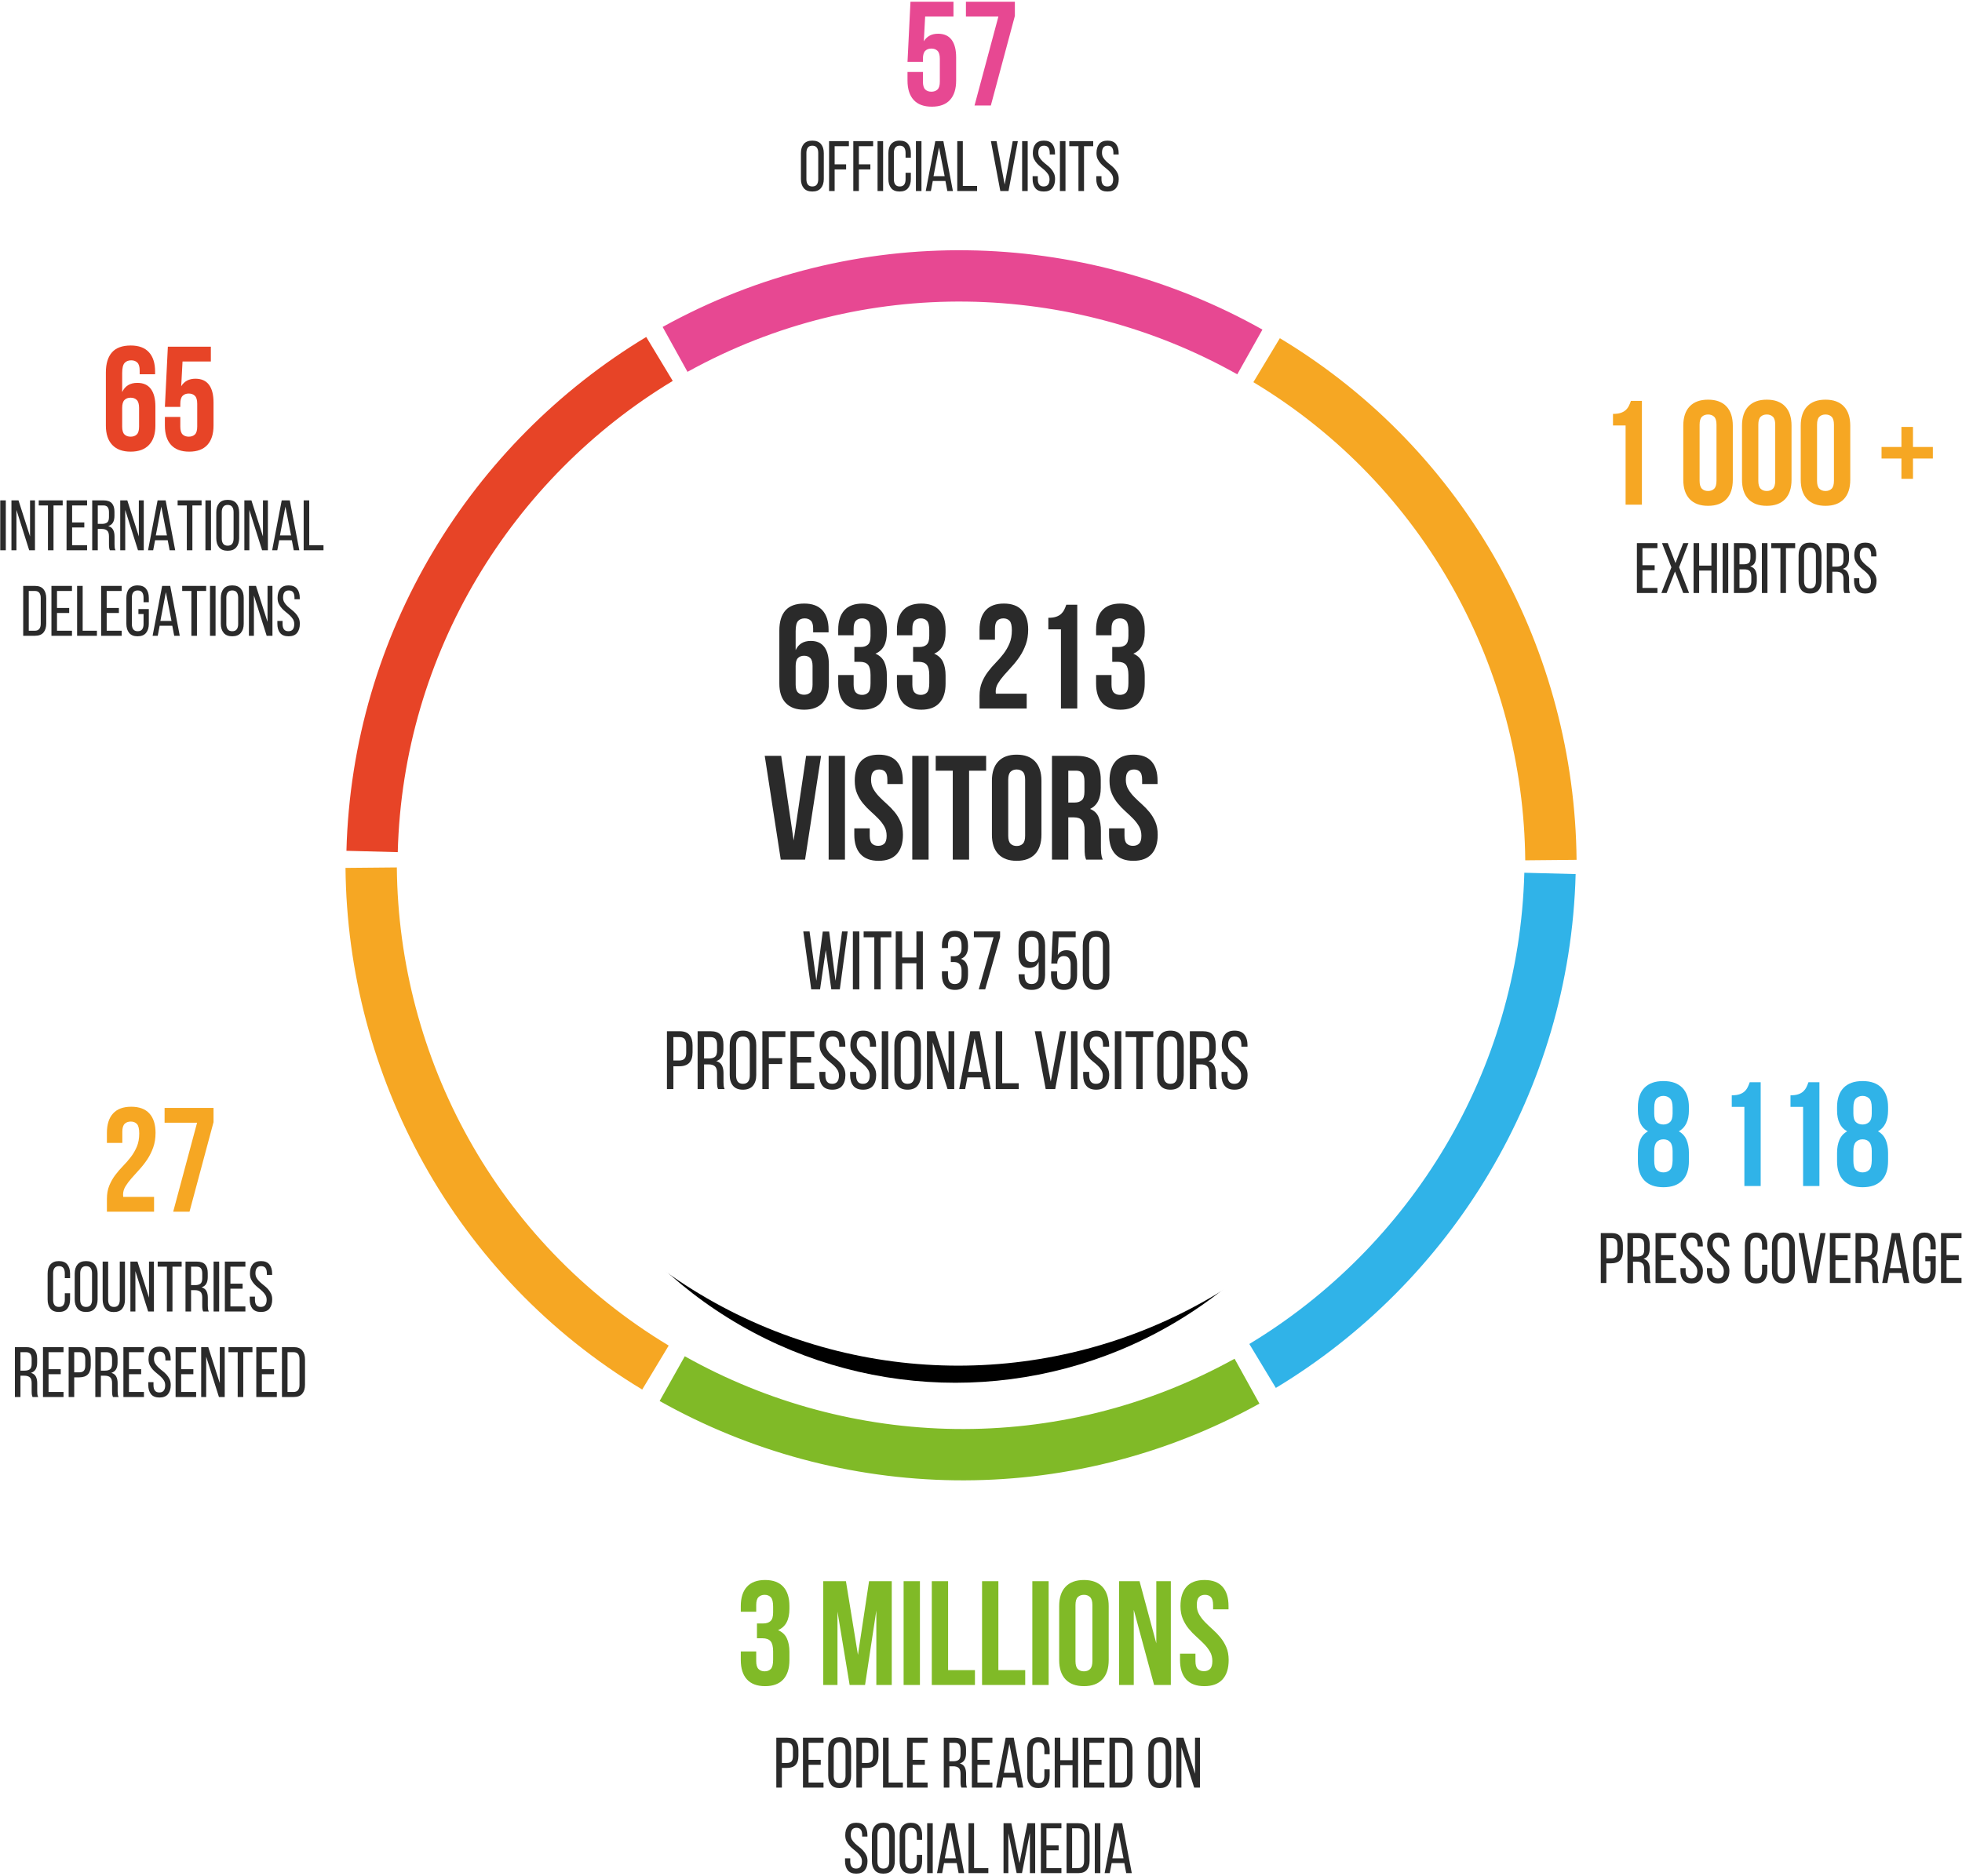 <svg xmlns="http://www.w3.org/2000/svg" xmlns:xlink="http://www.w3.org/1999/xlink" width="688" height="658" viewBox="0 0 688 658">
  <defs>
    <circle id="graph-exposant-en-b" cx="256" cy="297" r="151"/>
    <filter id="graph-exposant-en-a" width="124.5%" height="124.5%" x="-12.3%" y="-11.6%" filterUnits="objectBoundingBox">
      <feOffset dy="2" in="SourceAlpha" result="shadowOffsetOuter1"/>
      <feGaussianBlur in="shadowOffsetOuter1" result="shadowBlurOuter1" stdDeviation="12"/>
      <feColorMatrix in="shadowBlurOuter1" values="0 0 0 0 0   0 0 0 0 0   0 0 0 0 0  0 0 0 0.153 0"/>
    </filter>
  </defs>
  <g fill="none" fill-rule="evenodd">
    <g transform="translate(79 35)">
      <use fill="#000" filter="url(#graph-exposant-en-a)" xlink:href="#graph-exposant-en-b"/>
      <circle cx="257" cy="268" r="176" fill="#FFF"/>
      <g stroke-width="18">
        <path stroke="#F6A723" d="M328,128 C401.997,129.357 466.604,169.998 502,230" transform="rotate(30 415 179)"/>
        <path stroke="#E74892" d="M171,138 C209.186,74.546 276.55,38.795 346,38" transform="rotate(30 258.5 88)"/>
        <path stroke="#E74427" d="M103.101,271 C68.177,206.708 70.836,131.081 104,71" transform="rotate(30 91 171)"/>
        <path stroke="#F6A723" d="M188,408 C114.003,406.643 49.396,366.002 14,306" transform="rotate(30 101 357)"/>
        <path stroke="#80BA27" d="M345,399 C306.814,462.454 239.451,498.205 170,499" transform="rotate(30 257.5 449)"/>
        <path stroke="#30B3E8" d="M412.899,264 C447.822,328.292 445.165,403.919 412,464" transform="rotate(30 425 364)"/>
      </g>
    </g>
    <g fill-rule="nonzero">
      <path fill="#2A2A2A" d="M54.563 21L51.46 21 48.676.7 50.88.7 53.258 17.984 55.52.729 57.753.729 59.986 18.013 62.277.7 64.249.7 61.494 21 58.507 21 56.564 7.225 54.563 21zM68.338.7L68.338 21 66.076 21 66.076.7 68.338.7zM73.587 21L73.587 2.759 69.846 2.759 69.846.7 79.561.7 79.561 2.759 75.82 2.759 75.82 21 73.587 21zM83.36 11.865L83.36 21 81.098 21 81.098.7 83.36.7 83.36 9.835 88.348 9.835 88.348.7 90.61.7 90.61 21 88.348 21 88.348 11.865 83.36 11.865zM101.862.497C103.428.497 104.583.956 105.328 1.875 106.072 2.793 106.444 4.035 106.444 5.601L106.444 6.123C106.444 7.167 106.236 8.047 105.82 8.762 105.405 9.477 104.791 9.99 103.979 10.299 104.849 10.628 105.477 11.154 105.864 11.88 106.251 12.605 106.444 13.479 106.444 14.504L106.444 16.07C106.444 17.636 106.072 18.883 105.328 19.811 104.583 20.739 103.428 21.203 101.862 21.203 100.315 21.203 99.17 20.734 98.425 19.797 97.681 18.859 97.309 17.617 97.309 16.07L97.309 14.678 99.426 14.678 99.426 16.215C99.426 17.143 99.619 17.863 100.006 18.375 100.393 18.888 100.992 19.144 101.804 19.144 102.635 19.144 103.239 18.883 103.617 18.361 103.994 17.839 104.182 17.056 104.182 16.012L104.182 14.446C104.182 12.493 103.331 11.488 101.63 11.43L100.412 11.43 100.412 9.4 101.746 9.4C102.5 9.361 103.094 9.11 103.529 8.646 103.965 8.182 104.182 7.505 104.182 6.616L104.182 5.688C104.182 4.644 103.994 3.856 103.617 3.325 103.239 2.793 102.635 2.527 101.804 2.527 100.992 2.527 100.393 2.788 100.006 3.31 99.619 3.832 99.426 4.557 99.426 5.485L99.426 6.529 97.309 6.529 97.309 5.601C97.309 4.035 97.676 2.793 98.411 1.875 99.146.956 100.296.497 101.862.497zM115.405 2.73L108.503 2.73 108.503.7 117.696.7 117.696 2.672 112.476 21 110.214 21 115.405 2.73zM128.803.497C130.369.497 131.539.956 132.312 1.875 133.085 2.793 133.472 4.035 133.472 5.601L133.472 15.954C133.472 17.559 133.095 18.835 132.341 19.782 131.587 20.729 130.398 21.203 128.774 21.203 127.208 21.203 126.053 20.744 125.308 19.826 124.564 18.907 124.192 17.665 124.192 16.099L124.192 15.722 126.309 15.722 126.309 16.244C126.309 17.172 126.507 17.887 126.903 18.39 127.3 18.893 127.904 19.144 128.716 19.144 129.586 19.144 130.219 18.873 130.615 18.332 131.012 17.791 131.21 16.979 131.21 15.896L131.21 11.343C130.649 12.774 129.557 13.489 127.933 13.489 126.618 13.489 125.661 13.059 125.062 12.198 124.463 11.338 124.163 10.173 124.163 8.704L124.163 5.601C124.163 4.035 124.545 2.793 125.308 1.875 126.072.956 127.237.497 128.803.497zM128.803 2.556C127.991 2.556 127.387 2.812 126.99 3.325 126.594 3.837 126.396 4.557 126.396 5.485L126.396 8.53C126.396 9.458 126.594 10.178 126.99 10.691 127.387 11.203 127.991 11.459 128.803 11.459 129.634 11.459 130.243 11.203 130.63 10.691 131.017 10.178 131.21 9.458 131.21 8.53L131.21 5.485C131.21 4.557 131.017 3.837 130.63 3.325 130.243 2.812 129.634 2.556 128.803 2.556zM137.909 8.965C138.566 7.844 139.572 7.283 140.925 7.283 142.24 7.283 143.197 7.723 143.796 8.602 144.395 9.482 144.695 10.647 144.695 12.097L144.695 16.07C144.695 17.617 144.318 18.859 143.564 19.797 142.81 20.734 141.66 21.203 140.113 21.203 138.566 21.203 137.421 20.734 136.677 19.797 135.932 18.859 135.56 17.617 135.56 16.07L135.56 14.707 137.677 14.707 137.677 16.215C137.677 17.143 137.87 17.863 138.257 18.375 138.644 18.888 139.243 19.144 140.055 19.144 140.867 19.144 141.466 18.888 141.853 18.375 142.24 17.863 142.433 17.143 142.433 16.215L142.433 12.271C142.433 11.343 142.24 10.623 141.853 10.111 141.466 9.598 140.867 9.342 140.055 9.342 139.436 9.342 138.924 9.521 138.518 9.879 138.112 10.236 137.861 10.782 137.764 11.517L137.764 11.981 135.647 11.981 136.198.7 144.202.7 144.202 2.73 138.228 2.73 137.909 8.965zM146.696 5.601C146.696 4.035 147.078 2.793 147.841 1.875 148.605.956 149.77.497 151.336.497 152.902.497 154.072.956 154.845 1.875 155.618 2.793 156.005 4.035 156.005 5.601L156.005 16.07C156.005 17.636 155.618 18.883 154.845 19.811 154.072 20.739 152.902 21.203 151.336 21.203 149.77 21.203 148.605 20.739 147.841 19.811 147.078 18.883 146.696 17.636 146.696 16.07L146.696 5.601zM148.929 16.215C148.929 17.143 149.127 17.863 149.524 18.375 149.92 18.888 150.524 19.144 151.336 19.144 152.167 19.144 152.776 18.888 153.163 18.375 153.55 17.863 153.743 17.143 153.743 16.215L153.743 5.485C153.743 4.557 153.55 3.832 153.163 3.31 152.776 2.788 152.167 2.527 151.336 2.527 150.524 2.527 149.92 2.788 149.524 3.31 149.127 3.832 148.929 4.557 148.929 5.485L148.929 16.215zM5.306 35.7C6.911 35.7 8.071 36.14 8.786 37.02 9.501 37.899 9.859 39.112 9.859 40.659L9.859 43.095C9.859 44.719 9.477 45.942 8.713 46.764 7.95 47.585 6.756 47.996 5.132 47.996L3.131 47.996 3.131 56 .869 56 .869 35.7 5.306 35.7zM5.132 45.966C5.983 45.966 6.611 45.758 7.017 45.343 7.423 44.927 7.626 44.226 7.626 43.24L7.626 40.543C7.626 39.615 7.447 38.919 7.09 38.455 6.732 37.991 6.137 37.759 5.306 37.759L3.131 37.759 3.131 45.966 5.132 45.966zM16.152 35.7C17.757 35.7 18.912 36.096 19.617 36.889 20.323 37.682 20.676 38.832 20.676 40.34L20.676 41.993C20.676 43.114 20.473 44.023 20.067 44.719 19.661 45.415 19.023 45.898 18.153 46.169 19.081 46.44 19.738 46.937 20.125 47.663 20.512 48.388 20.705 49.301 20.705 50.403L20.705 53.564C20.705 54.009 20.724 54.439 20.763 54.855 20.802 55.27 20.918 55.652 21.111 56L18.82 56C18.685 55.71 18.588 55.396 18.53 55.057 18.472 54.719 18.443 54.212 18.443 53.535L18.443 50.345C18.443 49.204 18.187 48.417 17.674 47.981 17.162 47.546 16.432 47.329 15.485 47.329L13.89 47.329 13.89 56 11.628 56 11.628 35.7 16.152 35.7zM15.572 45.27C16.481 45.27 17.186 45.082 17.689 44.705 18.192 44.327 18.443 43.588 18.443 42.486L18.443 40.543C18.443 39.615 18.264 38.919 17.907 38.455 17.549 37.991 16.945 37.759 16.094 37.759L13.89 37.759 13.89 45.27 15.572 45.27zM22.88 40.601C22.88 39.035 23.262 37.793 24.026 36.874 24.789 35.956 25.954 35.497 27.52 35.497 29.086 35.497 30.256 35.956 31.029 36.874 31.802 37.793 32.189 39.035 32.189 40.601L32.189 51.099C32.189 52.646 31.802 53.883 31.029 54.811 30.256 55.739 29.086 56.203 27.52 56.203 25.954 56.203 24.789 55.739 24.026 54.811 23.262 53.883 22.88 52.646 22.88 51.099L22.88 40.601zM25.113 51.215C25.113 52.143 25.311 52.863 25.707 53.376 26.104 53.888 26.708 54.144 27.52 54.144 28.351 54.144 28.96 53.888 29.347 53.376 29.734 52.863 29.927 52.143 29.927 51.215L29.927 40.485C29.927 39.557 29.734 38.837 29.347 38.325 28.96 37.812 28.351 37.556 27.52 37.556 26.708 37.556 26.104 37.812 25.707 38.325 25.311 38.837 25.113 39.557 25.113 40.485L25.113 51.215zM41.266 45.154L41.266 47.213 36.597 47.213 36.597 56 34.335 56 34.335 35.7 42.397 35.7 42.397 37.759 36.597 37.759 36.597 45.154 41.266 45.154zM51.416 44.69L51.416 46.72 46.457 46.72 46.457 53.941 52.547 53.941 52.547 56 44.195 56 44.195 35.7 52.547 35.7 52.547 37.759 46.457 37.759 46.457 44.69 51.416 44.69zM58.898 35.497C60.445 35.497 61.585 35.956 62.32 36.874 63.055 37.793 63.422 39.025 63.422 40.572L63.422 41.123 61.276 41.123 61.276 40.456C61.276 39.528 61.092 38.813 60.725 38.31 60.358 37.807 59.768 37.556 58.956 37.556 58.144 37.556 57.554 37.807 57.187 38.31 56.82 38.813 56.636 39.518 56.636 40.427 56.636 41.181 56.805 41.838 57.144 42.399 57.482 42.96 57.902 43.477 58.405 43.95 58.908 44.424 59.454 44.888 60.044 45.343 60.633 45.797 61.179 46.295 61.682 46.836 62.185 47.377 62.605 47.991 62.944 48.678 63.282 49.364 63.451 50.181 63.451 51.128 63.451 52.675 63.079 53.907 62.334 54.825 61.59 55.744 60.435 56.203 58.869 56.203 57.303 56.203 56.153 55.744 55.418 54.825 54.683 53.907 54.316 52.675 54.316 51.128L54.316 49.968 56.433 49.968 56.433 51.244C56.433 52.172 56.626 52.887 57.013 53.39 57.4 53.893 57.999 54.144 58.811 54.144 59.623 54.144 60.222 53.893 60.609 53.39 60.996 52.887 61.189 52.172 61.189 51.244 61.189 50.49 61.02 49.838 60.681 49.286 60.343 48.735 59.923 48.223 59.42 47.749 58.917 47.276 58.376 46.812 57.796 46.358 57.216 45.903 56.675 45.405 56.172 44.864 55.669 44.323 55.249 43.709 54.91 43.023 54.572 42.336 54.403 41.519 54.403 40.572 54.403 39.006 54.77 37.769 55.505 36.86 56.24 35.951 57.371 35.497 58.898 35.497zM69.686 35.497C71.233 35.497 72.373 35.956 73.108 36.874 73.843 37.793 74.21 39.025 74.21 40.572L74.21 41.123 72.064 41.123 72.064 40.456C72.064 39.528 71.88 38.813 71.513 38.31 71.146 37.807 70.556 37.556 69.744 37.556 68.932 37.556 68.342 37.807 67.975 38.31 67.608 38.813 67.424 39.518 67.424 40.427 67.424 41.181 67.593 41.838 67.931 42.399 68.27 42.96 68.69 43.477 69.193 43.95 69.696 44.424 70.242 44.888 70.832 45.343 71.421 45.797 71.967 46.295 72.47 46.836 72.973 47.377 73.393 47.991 73.731 48.678 74.07 49.364 74.239 50.181 74.239 51.128 74.239 52.675 73.867 53.907 73.123 54.825 72.378 55.744 71.223 56.203 69.657 56.203 68.091 56.203 66.941 55.744 66.206 54.825 65.471 53.907 65.104 52.675 65.104 51.128L65.104 49.968 67.221 49.968 67.221 51.244C67.221 52.172 67.414 52.887 67.801 53.39 68.188 53.893 68.787 54.144 69.599 54.144 70.411 54.144 71.01 53.893 71.397 53.39 71.784 52.887 71.977 52.172 71.977 51.244 71.977 50.49 71.808 49.838 71.469 49.286 71.131 48.735 70.711 48.223 70.208 47.749 69.705 47.276 69.164 46.812 68.584 46.358 68.004 45.903 67.463 45.405 66.96 44.864 66.457 44.323 66.037 43.709 65.698 43.023 65.36 42.336 65.191 41.519 65.191 40.572 65.191 39.006 65.558 37.769 66.293 36.86 67.028 35.951 68.159 35.497 69.686 35.497zM78.473 35.7L78.473 56 76.211 56 76.211 35.7 78.473 35.7zM80.619 40.601C80.619 39.035 81.001 37.793 81.764 36.874 82.528 35.956 83.693 35.497 85.259 35.497 86.825 35.497 87.995 35.956 88.768 36.874 89.541 37.793 89.928 39.035 89.928 40.601L89.928 51.099C89.928 52.646 89.541 53.883 88.768 54.811 87.995 55.739 86.825 56.203 85.259 56.203 83.693 56.203 82.528 55.739 81.764 54.811 81.001 53.883 80.619 52.646 80.619 51.099L80.619 40.601zM82.852 51.215C82.852 52.143 83.05 52.863 83.447 53.376 83.843 53.888 84.447 54.144 85.259 54.144 86.09 54.144 86.699 53.888 87.086 53.376 87.473 52.863 87.666 52.143 87.666 51.215L87.666 40.485C87.666 39.557 87.473 38.837 87.086 38.325 86.699 37.812 86.09 37.556 85.259 37.556 84.447 37.556 83.843 37.812 83.447 38.325 83.05 38.837 82.852 39.557 82.852 40.485L82.852 51.215zM94.075 56L92.045 56 92.045 35.7 94.916 35.7 99.614 50.374 99.614 35.7 101.615 35.7 101.615 56 99.266 56 94.075 39.586 94.075 56zM106.226 51.911L105.443 56 103.355 56 107.241 35.7 110.518 35.7 114.404 56 112.142 56 111.359 51.911 106.226 51.911zM106.516 49.968L111.04 49.968 108.749 38.252 106.516 49.968zM116.173 56L116.173 35.7 118.435 35.7 118.435 53.941 124.235 53.941 124.235 56 116.173 56zM132.152 35.7L135.458 53.361 138.735 35.7 140.823 35.7 137.024 56 133.689 56 129.861 35.7 132.152 35.7zM144.825 35.7L144.825 56 142.563 56 142.563 35.7 144.825 35.7zM151.408 35.497C152.955 35.497 154.095 35.956 154.83 36.874 155.565 37.793 155.932 39.025 155.932 40.572L155.932 41.123 153.786 41.123 153.786 40.456C153.786 39.528 153.602 38.813 153.235 38.31 152.868 37.807 152.278 37.556 151.466 37.556 150.654 37.556 150.064 37.807 149.697 38.31 149.33 38.813 149.146 39.518 149.146 40.427 149.146 41.181 149.315 41.838 149.654 42.399 149.992 42.96 150.412 43.477 150.915 43.95 151.418 44.424 151.964 44.888 152.554 45.343 153.143 45.797 153.689 46.295 154.192 46.836 154.695 47.377 155.115 47.991 155.453 48.678 155.792 49.364 155.961 50.181 155.961 51.128 155.961 52.675 155.589 53.907 154.845 54.825 154.1 55.744 152.945 56.203 151.379 56.203 149.813 56.203 148.663 55.744 147.928 54.825 147.193 53.907 146.826 52.675 146.826 51.128L146.826 49.968 148.943 49.968 148.943 51.244C148.943 52.172 149.136 52.887 149.523 53.39 149.91 53.893 150.509 54.144 151.321 54.144 152.133 54.144 152.732 53.893 153.119 53.39 153.506 52.887 153.699 52.172 153.699 51.244 153.699 50.49 153.53 49.838 153.191 49.286 152.853 48.735 152.433 48.223 151.93 47.749 151.427 47.276 150.886 46.812 150.306 46.358 149.726 45.903 149.185 45.405 148.682 44.864 148.179 44.323 147.759 43.709 147.421 43.023 147.082 42.336 146.913 41.519 146.913 40.572 146.913 39.006 147.28 37.769 148.015 36.86 148.75 35.951 149.881 35.497 151.408 35.497zM160.195 35.7L160.195 56 157.933 56 157.933 35.7 160.195 35.7zM165.444 56L165.444 37.759 161.703 37.759 161.703 35.7 171.418 35.7 171.418 37.759 167.677 37.759 167.677 56 165.444 56zM172.781 40.601C172.781 39.035 173.163 37.793 173.927 36.874 174.69 35.956 175.855 35.497 177.421 35.497 178.987 35.497 180.157 35.956 180.93 36.874 181.703 37.793 182.09 39.035 182.09 40.601L182.09 51.099C182.09 52.646 181.703 53.883 180.93 54.811 180.157 55.739 178.987 56.203 177.421 56.203 175.855 56.203 174.69 55.739 173.927 54.811 173.163 53.883 172.781 52.646 172.781 51.099L172.781 40.601zM175.014 51.215C175.014 52.143 175.212 52.863 175.608 53.376 176.005 53.888 176.609 54.144 177.421 54.144 178.252 54.144 178.861 53.888 179.248 53.376 179.635 52.863 179.828 52.143 179.828 51.215L179.828 40.485C179.828 39.557 179.635 38.837 179.248 38.325 178.861 37.812 178.252 37.556 177.421 37.556 176.609 37.556 176.005 37.812 175.608 38.325 175.212 38.837 175.014 39.557 175.014 40.485L175.014 51.215zM188.76 35.7C190.365 35.7 191.52 36.096 192.226 36.889 192.931 37.682 193.284 38.832 193.284 40.34L193.284 41.993C193.284 43.114 193.081 44.023 192.675 44.719 192.269 45.415 191.631 45.898 190.761 46.169 191.689 46.44 192.346 46.937 192.733 47.663 193.12 48.388 193.313 49.301 193.313 50.403L193.313 53.564C193.313 54.009 193.332 54.439 193.371 54.855 193.41 55.27 193.526 55.652 193.719 56L191.428 56C191.293 55.71 191.196 55.396 191.138 55.057 191.08 54.719 191.051 54.212 191.051 53.535L191.051 50.345C191.051 49.204 190.795 48.417 190.282 47.981 189.77 47.546 189.04 47.329 188.093 47.329L186.498 47.329 186.498 56 184.236 56 184.236 35.7 188.76 35.7zM188.18 45.27C189.089 45.27 189.794 45.082 190.297 44.705 190.8 44.327 191.051 43.588 191.051 42.486L191.051 40.543C191.051 39.615 190.872 38.919 190.514 38.455 190.157 37.991 189.553 37.759 188.702 37.759L186.498 37.759 186.498 45.27 188.18 45.27zM199.925 35.497C201.472 35.497 202.612 35.956 203.347 36.874 204.082 37.793 204.449 39.025 204.449 40.572L204.449 41.123 202.303 41.123 202.303 40.456C202.303 39.528 202.119 38.813 201.752 38.31 201.385 37.807 200.795 37.556 199.983 37.556 199.171 37.556 198.581 37.807 198.214 38.31 197.847 38.813 197.663 39.518 197.663 40.427 197.663 41.181 197.832 41.838 198.171 42.399 198.509 42.96 198.929 43.477 199.432 43.95 199.935 44.424 200.481 44.888 201.071 45.343 201.66 45.797 202.206 46.295 202.709 46.836 203.212 47.377 203.632 47.991 203.97 48.678 204.309 49.364 204.478 50.181 204.478 51.128 204.478 52.675 204.106 53.907 203.362 54.825 202.617 55.744 201.462 56.203 199.896 56.203 198.33 56.203 197.18 55.744 196.445 54.825 195.71 53.907 195.343 52.675 195.343 51.128L195.343 49.968 197.46 49.968 197.46 51.244C197.46 52.172 197.653 52.887 198.04 53.39 198.427 53.893 199.026 54.144 199.838 54.144 200.65 54.144 201.249 53.893 201.636 53.39 202.023 52.887 202.216 52.172 202.216 51.244 202.216 50.49 202.047 49.838 201.708 49.286 201.37 48.735 200.95 48.223 200.447 47.749 199.944 47.276 199.403 46.812 198.823 46.358 198.243 45.903 197.702 45.405 197.199 44.864 196.696 44.323 196.276 43.709 195.938 43.023 195.599 42.336 195.43 41.519 195.43 40.572 195.43 39.006 195.797 37.769 196.532 36.86 197.267 35.951 198.398 35.497 199.925 35.497z" transform="translate(233 326)"/>
      <path fill="#E74892" d="M5.636,25.248 L5.636,28.628 C5.636,29.945 5.905,30.864 6.442,31.384 C6.979,31.904 7.699,32.164 8.6,32.164 C9.501,32.164 10.221,31.904 10.758,31.384 C11.295,30.864 11.564,29.945 11.564,28.628 L11.564,20.62 C11.564,19.303 11.295,18.375 10.758,17.838 C10.221,17.301 9.501,17.032 8.6,17.032 C7.699,17.032 6.979,17.301 6.442,17.838 C5.905,18.375 5.636,19.303 5.636,20.62 L5.636,21.712 L0.228,21.712 L1.268,0.6 L16.348,0.6 L16.348,5.8 L6.416,5.8 L5.948,14.484 C7.023,12.716 8.687,11.832 10.94,11.832 C13.055,11.832 14.641,12.543 15.698,13.964 C16.755,15.385 17.284,17.448 17.284,20.152 L17.284,28.264 C17.284,31.211 16.565,33.473 15.126,35.05 C13.687,36.627 11.564,37.416 8.756,37.416 C5.948,37.416 3.825,36.627 2.386,35.05 C0.947,33.473 0.228,31.211 0.228,28.264 L0.228,25.248 L5.636,25.248 Z M37.876,0.6 L37.876,5.592 L29.452,37 L23.732,37 L32.104,5.8 L20.716,5.8 L20.716,0.6 L37.876,0.6 Z" transform="translate(318)"/>
      <path fill="#F6A723" d="M0.616,5.176 C1.725,5.176 2.635,5.055 3.346,4.812 C4.057,4.569 4.637,4.24 5.088,3.824 C5.539,3.408 5.903,2.923 6.18,2.368 C6.457,1.813 6.7,1.224 6.908,0.6 L10.756,0.6 L10.756,37 L5.036,37 L5.036,9.232 L0.616,9.232 L0.616,5.176 Z M30.984,28.628 C30.984,29.945 31.253,30.873 31.79,31.41 C32.327,31.947 33.047,32.216 33.948,32.216 C34.849,32.216 35.569,31.947 36.106,31.41 C36.643,30.873 36.912,29.945 36.912,28.628 L36.912,8.972 C36.912,7.655 36.643,6.727 36.106,6.19 C35.569,5.653 34.849,5.384 33.948,5.384 C33.047,5.384 32.327,5.653 31.79,6.19 C31.253,6.727 30.984,7.655 30.984,8.972 L30.984,28.628 Z M25.264,9.336 C25.264,6.389 26.009,4.127 27.5,2.55 C28.991,0.973 31.14,0.184 33.948,0.184 C36.756,0.184 38.905,0.973 40.396,2.55 C41.887,4.127 42.632,6.389 42.632,9.336 L42.632,28.264 C42.632,31.211 41.887,33.473 40.396,35.05 C38.905,36.627 36.756,37.416 33.948,37.416 C31.14,37.416 28.991,36.627 27.5,35.05 C26.009,33.473 25.264,31.211 25.264,28.264 L25.264,9.336 Z M51.576,28.628 C51.576,29.945 51.845,30.873 52.382,31.41 C52.919,31.947 53.639,32.216 54.54,32.216 C55.441,32.216 56.161,31.947 56.698,31.41 C57.235,30.873 57.504,29.945 57.504,28.628 L57.504,8.972 C57.504,7.655 57.235,6.727 56.698,6.19 C56.161,5.653 55.441,5.384 54.54,5.384 C53.639,5.384 52.919,5.653 52.382,6.19 C51.845,6.727 51.576,7.655 51.576,8.972 L51.576,28.628 Z M45.856,9.336 C45.856,6.389 46.601,4.127 48.092,2.55 C49.583,0.973 51.732,0.184 54.54,0.184 C57.348,0.184 59.497,0.973 60.988,2.55 C62.479,4.127 63.224,6.389 63.224,9.336 L63.224,28.264 C63.224,31.211 62.479,33.473 60.988,35.05 C59.497,36.627 57.348,37.416 54.54,37.416 C51.732,37.416 49.583,36.627 48.092,35.05 C46.601,33.473 45.856,31.211 45.856,28.264 L45.856,9.336 Z M72.168,28.628 C72.168,29.945 72.437,30.873 72.974,31.41 C73.511,31.947 74.231,32.216 75.132,32.216 C76.033,32.216 76.753,31.947 77.29,31.41 C77.827,30.873 78.096,29.945 78.096,28.628 L78.096,8.972 C78.096,7.655 77.827,6.727 77.29,6.19 C76.753,5.653 76.033,5.384 75.132,5.384 C74.231,5.384 73.511,5.653 72.974,6.19 C72.437,6.727 72.168,7.655 72.168,8.972 L72.168,28.628 Z M66.448,9.336 C66.448,6.389 67.193,4.127 68.684,2.55 C70.175,0.973 72.324,0.184 75.132,0.184 C77.94,0.184 80.089,0.973 81.58,2.55 C83.071,4.127 83.816,6.389 83.816,9.336 L83.816,28.264 C83.816,31.211 83.071,33.473 81.58,35.05 C80.089,36.627 77.94,37.416 75.132,37.416 C72.324,37.416 70.175,36.627 68.684,35.05 C67.193,33.473 66.448,31.211 66.448,28.264 L66.448,9.336 Z M105.812,16.772 L112.78,16.772 L112.78,20.828 L105.812,20.828 L105.812,27.952 L101.756,27.952 L101.756,20.828 L94.788,20.828 L94.788,16.772 L101.756,16.772 L101.756,9.752 L105.812,9.752 L105.812,16.772 Z" transform="translate(565 140)"/>
      <path fill="#80BA27" d="M12.104,9.544 C12.104,7.915 11.835,6.814 11.298,6.242 C10.761,5.67 10.041,5.384 9.14,5.384 C8.239,5.384 7.519,5.653 6.982,6.19 C6.445,6.727 6.176,7.655 6.176,8.972 L6.176,11.312 L0.768,11.312 L0.768,9.336 C0.768,6.389 1.487,4.127 2.926,2.55 C4.365,0.973 6.488,0.184 9.296,0.184 C12.104,0.184 14.227,0.973 15.666,2.55 C17.105,4.127 17.824,6.389 17.824,9.336 L17.824,10.272 C17.824,14.155 16.489,16.651 13.82,17.76 C15.276,18.384 16.307,19.346 16.914,20.646 C17.521,21.946 17.824,23.532 17.824,25.404 L17.824,28.264 C17.824,31.211 17.105,33.473 15.666,35.05 C14.227,36.627 12.104,37.416 9.296,37.416 C6.488,37.416 4.365,36.627 2.926,35.05 C1.487,33.473 0.768,31.211 0.768,28.264 L0.768,25.248 L6.176,25.248 L6.176,28.628 C6.176,29.945 6.445,30.873 6.982,31.41 C7.519,31.947 8.239,32.216 9.14,32.216 C10.041,32.216 10.761,31.939 11.298,31.384 C11.835,30.829 12.104,29.737 12.104,28.108 L12.104,25.248 C12.104,23.549 11.809,22.353 11.22,21.66 C10.631,20.967 9.677,20.62 8.36,20.62 L6.436,20.62 L6.436,15.42 L8.672,15.42 C9.747,15.42 10.587,15.143 11.194,14.588 C11.801,14.033 12.104,13.028 12.104,11.572 L12.104,9.544 Z M41.848,26.444 L45.748,0.6 L53.704,0.6 L53.704,37 L48.296,37 L48.296,10.896 L44.344,37 L38.936,37 L34.672,11.26 L34.672,37 L29.68,37 L29.68,0.6 L37.636,0.6 L41.848,26.444 Z M57.864,0.6 L63.584,0.6 L63.584,37 L57.864,37 L57.864,0.6 Z M67.744,0.6 L73.464,0.6 L73.464,31.8 L82.876,31.8 L82.876,37 L67.744,37 L67.744,0.6 Z M85.372,0.6 L91.092,0.6 L91.092,31.8 L100.504,31.8 L100.504,37 L85.372,37 L85.372,0.6 Z M103,0.6 L108.72,0.6 L108.72,37 L103,37 L103,0.6 Z M118.132,28.628 C118.132,29.945 118.401,30.873 118.938,31.41 C119.475,31.947 120.195,32.216 121.096,32.216 C121.997,32.216 122.717,31.947 123.254,31.41 C123.791,30.873 124.06,29.945 124.06,28.628 L124.06,8.972 C124.06,7.655 123.791,6.727 123.254,6.19 C122.717,5.653 121.997,5.384 121.096,5.384 C120.195,5.384 119.475,5.653 118.938,6.19 C118.401,6.727 118.132,7.655 118.132,8.972 L118.132,28.628 Z M112.412,9.336 C112.412,6.389 113.157,4.127 114.648,2.55 C116.139,0.973 118.288,0.184 121.096,0.184 C123.904,0.184 126.053,0.973 127.544,2.55 C129.035,4.127 129.78,6.389 129.78,9.336 L129.78,28.264 C129.78,31.211 129.035,33.473 127.544,35.05 C126.053,36.627 123.904,37.416 121.096,37.416 C118.288,37.416 116.139,36.627 114.648,35.05 C113.157,33.473 112.412,31.211 112.412,28.264 L112.412,9.336 Z M138.568,10.636 L138.568,37 L133.42,37 L133.42,0.6 L140.596,0.6 L146.472,22.388 L146.472,0.6 L151.568,0.6 L151.568,37 L145.692,37 L138.568,10.636 Z M154.948,9.336 C154.948,6.389 155.65,4.127 157.054,2.55 C158.458,0.973 160.564,0.184 163.372,0.184 C166.18,0.184 168.286,0.973 169.69,2.55 C171.094,4.127 171.796,6.389 171.796,9.336 L171.796,10.48 L166.388,10.48 L166.388,8.972 C166.388,7.655 166.137,6.727 165.634,6.19 C165.131,5.653 164.429,5.384 163.528,5.384 C162.627,5.384 161.925,5.653 161.422,6.19 C160.919,6.727 160.668,7.655 160.668,8.972 C160.668,10.22 160.945,11.321 161.5,12.274 C162.055,13.227 162.748,14.129 163.58,14.978 C164.412,15.827 165.305,16.677 166.258,17.526 C167.211,18.375 168.104,19.303 168.936,20.308 C169.768,21.313 170.461,22.457 171.016,23.74 C171.571,25.023 171.848,26.531 171.848,28.264 C171.848,31.211 171.129,33.473 169.69,35.05 C168.251,36.627 166.128,37.416 163.32,37.416 C160.512,37.416 158.389,36.627 156.95,35.05 C155.511,33.473 154.792,31.211 154.792,28.264 L154.792,26.028 L160.2,26.028 L160.2,28.628 C160.2,29.945 160.469,30.864 161.006,31.384 C161.543,31.904 162.263,32.164 163.164,32.164 C164.065,32.164 164.785,31.904 165.322,31.384 C165.859,30.864 166.128,29.945 166.128,28.628 C166.128,27.38 165.851,26.279 165.296,25.326 C164.741,24.373 164.048,23.471 163.216,22.622 C162.384,21.773 161.491,20.923 160.538,20.074 C159.585,19.225 158.692,18.297 157.86,17.292 C157.028,16.287 156.335,15.143 155.78,13.86 C155.225,12.577 154.948,11.069 154.948,9.336 Z" transform="translate(259 554)"/>
      <path fill="#30B3E8" d="M18.24,28.264 C18.24,31.211 17.477,33.473 15.952,35.05 C14.427,36.627 12.208,37.416 9.296,37.416 C6.384,37.416 4.165,36.627 2.64,35.05 C1.115,33.473 0.352,31.211 0.352,28.264 L0.352,25.404 C0.352,23.636 0.629,22.102 1.184,20.802 C1.739,19.502 2.64,18.505 3.888,17.812 C1.531,16.529 0.352,14.085 0.352,10.48 L0.352,9.336 C0.352,6.389 1.115,4.127 2.64,2.55 C4.165,0.973 6.384,0.184 9.296,0.184 C12.208,0.184 14.427,0.973 15.952,2.55 C17.477,4.127 18.24,6.389 18.24,9.336 L18.24,10.48 C18.24,14.051 17.061,16.495 14.704,17.812 C15.952,18.505 16.853,19.502 17.408,20.802 C17.963,22.102 18.24,23.636 18.24,25.404 L18.24,28.264 Z M6.072,28.108 C6.072,29.737 6.384,30.829 7.008,31.384 C7.632,31.939 8.395,32.216 9.296,32.216 C10.197,32.216 10.951,31.939 11.558,31.384 C12.165,30.829 12.485,29.737 12.52,28.108 L12.52,24.728 C12.52,23.272 12.234,22.223 11.662,21.582 C11.09,20.941 10.301,20.62 9.296,20.62 C8.291,20.62 7.502,20.941 6.93,21.582 C6.358,22.223 6.072,23.272 6.072,24.728 L6.072,28.108 Z M6.072,11.572 C6.072,13.028 6.375,14.033 6.982,14.588 C7.589,15.143 8.36,15.42 9.296,15.42 C10.197,15.42 10.96,15.143 11.584,14.588 C12.208,14.033 12.52,13.028 12.52,11.572 L12.52,9.544 C12.52,7.915 12.208,6.814 11.584,6.242 C10.96,5.67 10.197,5.384 9.296,5.384 C8.395,5.384 7.632,5.67 7.008,6.242 C6.384,6.814 6.072,7.915 6.072,9.544 L6.072,11.572 Z M33.268,5.176 C34.377,5.176 35.287,5.055 35.998,4.812 C36.709,4.569 37.289,4.24 37.74,3.824 C38.191,3.408 38.555,2.923 38.832,2.368 C39.109,1.813 39.352,1.224 39.56,0.6 L43.408,0.6 L43.408,37 L37.688,37 L37.688,9.232 L33.268,9.232 L33.268,5.176 Z M53.86,5.176 C54.969,5.176 55.879,5.055 56.59,4.812 C57.301,4.569 57.881,4.24 58.332,3.824 C58.783,3.408 59.147,2.923 59.424,2.368 C59.701,1.813 59.944,1.224 60.152,0.6 L64,0.6 L64,37 L58.28,37 L58.28,9.232 L53.86,9.232 L53.86,5.176 Z M88.076,28.264 C88.076,31.211 87.313,33.473 85.788,35.05 C84.263,36.627 82.044,37.416 79.132,37.416 C76.22,37.416 74.001,36.627 72.476,35.05 C70.951,33.473 70.188,31.211 70.188,28.264 L70.188,25.404 C70.188,23.636 70.465,22.102 71.02,20.802 C71.575,19.502 72.476,18.505 73.724,17.812 C71.367,16.529 70.188,14.085 70.188,10.48 L70.188,9.336 C70.188,6.389 70.951,4.127 72.476,2.55 C74.001,0.973 76.22,0.184 79.132,0.184 C82.044,0.184 84.263,0.973 85.788,2.55 C87.313,4.127 88.076,6.389 88.076,9.336 L88.076,10.48 C88.076,14.051 86.897,16.495 84.54,17.812 C85.788,18.505 86.689,19.502 87.244,20.802 C87.799,22.102 88.076,23.636 88.076,25.404 L88.076,28.264 Z M75.908,28.108 C75.908,29.737 76.22,30.829 76.844,31.384 C77.468,31.939 78.231,32.216 79.132,32.216 C80.033,32.216 80.787,31.939 81.394,31.384 C82.001,30.829 82.321,29.737 82.356,28.108 L82.356,24.728 C82.356,23.272 82.07,22.223 81.498,21.582 C80.926,20.941 80.137,20.62 79.132,20.62 C78.127,20.62 77.338,20.941 76.766,21.582 C76.194,22.223 75.908,23.272 75.908,24.728 L75.908,28.108 Z M75.908,11.572 C75.908,13.028 76.211,14.033 76.818,14.588 C77.425,15.143 78.196,15.42 79.132,15.42 C80.033,15.42 80.796,15.143 81.42,14.588 C82.044,14.033 82.356,13.028 82.356,11.572 L82.356,9.544 C82.356,7.915 82.044,6.814 81.42,6.242 C80.796,5.67 80.033,5.384 79.132,5.384 C78.231,5.384 77.468,5.67 76.844,6.242 C76.22,6.814 75.908,7.915 75.908,9.544 L75.908,11.572 Z" transform="translate(574 379)"/>
      <path fill="#E74427" d="M0.124,9.648 C0.124,6.563 0.835,4.214 2.256,2.602 C3.677,0.99 5.879,0.184 8.86,0.184 C11.668,0.184 13.791,0.973 15.23,2.55 C16.669,4.127 17.388,6.389 17.388,9.336 L17.388,10.272 L11.98,10.272 L11.98,8.972 C11.98,7.655 11.711,6.727 11.174,6.19 C10.637,5.653 9.917,5.384 9.016,5.384 C8.011,5.384 7.231,5.696 6.676,6.32 C6.121,6.944 5.844,8.123 5.844,9.856 L5.844,16.512 C6.849,14.363 8.617,13.288 11.148,13.288 C13.263,13.288 14.849,13.999 15.906,15.42 C16.963,16.841 17.492,18.904 17.492,21.608 L17.492,28.264 C17.492,31.211 16.747,33.473 15.256,35.05 C13.765,36.627 11.616,37.416 8.808,37.416 C6,37.416 3.851,36.627 2.36,35.05 C0.869,33.473 0.124,31.211 0.124,28.264 L0.124,9.648 Z M8.808,18.488 C7.907,18.488 7.187,18.757 6.65,19.294 C6.113,19.831 5.844,20.759 5.844,22.076 L5.844,28.628 C5.844,29.945 6.113,30.864 6.65,31.384 C7.187,31.904 7.907,32.164 8.808,32.164 C9.709,32.164 10.429,31.904 10.966,31.384 C11.503,30.864 11.772,29.945 11.772,28.628 L11.772,22.076 C11.772,20.759 11.503,19.831 10.966,19.294 C10.429,18.757 9.709,18.488 8.808,18.488 Z M26.228,25.248 L26.228,28.628 C26.228,29.945 26.497,30.864 27.034,31.384 C27.571,31.904 28.291,32.164 29.192,32.164 C30.093,32.164 30.813,31.904 31.35,31.384 C31.887,30.864 32.156,29.945 32.156,28.628 L32.156,20.62 C32.156,19.303 31.887,18.375 31.35,17.838 C30.813,17.301 30.093,17.032 29.192,17.032 C28.291,17.032 27.571,17.301 27.034,17.838 C26.497,18.375 26.228,19.303 26.228,20.62 L26.228,21.712 L20.82,21.712 L21.86,0.6 L36.94,0.6 L36.94,5.8 L27.008,5.8 L26.54,14.484 C27.615,12.716 29.279,11.832 31.532,11.832 C33.647,11.832 35.233,12.543 36.29,13.964 C37.347,15.385 37.876,17.448 37.876,20.152 L37.876,28.264 C37.876,31.211 37.157,33.473 35.718,35.05 C34.279,36.627 32.156,37.416 29.348,37.416 C26.54,37.416 24.417,36.627 22.978,35.05 C21.539,33.473 20.82,31.211 20.82,28.264 L20.82,25.248 L26.228,25.248 Z" transform="translate(37 121)"/>
      <path fill="#F6A723" d="M11.824,9.544 C11.824,7.915 11.555,6.814 11.018,6.242 C10.481,5.67 9.761,5.384 8.86,5.384 C7.959,5.384 7.239,5.653 6.702,6.19 C6.165,6.727 5.896,7.655 5.896,8.972 L5.896,12.872 L0.488,12.872 L0.488,9.336 C0.488,6.389 1.207,4.127 2.646,2.55 C4.085,0.973 6.208,0.184 9.016,0.184 C11.824,0.184 13.947,0.973 15.386,2.55 C16.825,4.127 17.544,6.389 17.544,9.336 C17.544,11.243 17.267,12.967 16.712,14.51 C16.157,16.053 15.455,17.457 14.606,18.722 C13.757,19.987 12.838,21.157 11.85,22.232 C10.862,23.307 9.943,24.329 9.094,25.3 C8.245,26.271 7.543,27.215 6.988,28.134 C6.433,29.053 6.156,30.015 6.156,31.02 C6.156,31.367 6.173,31.627 6.208,31.8 L17.024,31.8 L17.024,37 L0.488,37 L0.488,32.528 C0.488,30.76 0.765,29.2 1.32,27.848 C1.875,26.496 2.577,25.257 3.426,24.13 C4.275,23.003 5.185,21.946 6.156,20.958 C7.127,19.97 8.037,18.921 8.886,17.812 C9.735,16.703 10.437,15.489 10.992,14.172 C11.547,12.855 11.824,11.312 11.824,9.544 Z M37.876,0.6 L37.876,5.592 L29.452,37 L23.732,37 L32.104,5.8 L20.716,5.8 L20.716,0.6 L37.876,0.6 Z" transform="translate(37 388)"/>
      <path fill="#2A2A2A" d="M6.225,8.25 L6.225,10 L1.95,10 L1.95,16.225 L7.2,16.225 L7.2,18 L0,18 L0,0.5 L7.2,0.5 L7.2,2.275 L1.95,2.275 L1.95,8.25 L6.225,8.25 Z M13.35,10.45 L10.425,18 L8.575,18 L12.1,8.975 L8.8,0.5 L10.825,0.5 L13.525,7.5 L16.25,0.5 L18.075,0.5 L14.8,8.975 L18.3,18 L16.25,18 L13.35,10.45 Z M21.825,10.125 L21.825,18 L19.875,18 L19.875,0.5 L21.825,0.5 L21.825,8.375 L26.125,8.375 L26.125,0.5 L28.075,0.5 L28.075,18 L26.125,18 L26.125,10.125 L21.825,10.125 Z M32.025,0.5 L32.025,18 L30.075,18 L30.075,0.5 L32.025,0.5 Z M37.95,0.5 C39.317,0.5 40.292,0.821 40.875,1.462 C41.458,2.104 41.75,3.075 41.75,4.375 L41.75,5.2 C41.75,6.133 41.6,6.887 41.3,7.463 C41,8.038 40.467,8.442 39.7,8.675 C40.55,8.908 41.154,9.35 41.513,10 C41.871,10.65 42.05,11.458 42.05,12.425 L42.05,13.9 C42.05,15.217 41.725,16.229 41.075,16.938 C40.425,17.646 39.417,18 38.05,18 L34.025,18 L34.025,0.5 L37.95,0.5 Z M37.475,7.925 C38.258,7.925 38.846,7.767 39.237,7.45 C39.629,7.133 39.825,6.517 39.825,5.6 L39.825,4.575 C39.825,3.792 39.679,3.213 39.388,2.837 C39.096,2.462 38.6,2.275 37.9,2.275 L35.975,2.275 L35.975,7.925 L37.475,7.925 Z M38.05,16.225 C39.433,16.225 40.125,15.433 40.125,13.85 L40.125,12.3 C40.125,11.317 39.929,10.638 39.538,10.262 C39.146,9.887 38.525,9.7 37.675,9.7 L35.975,9.7 L35.975,16.225 L38.05,16.225 Z M45.775,0.5 L45.775,18 L43.825,18 L43.825,0.5 L45.775,0.5 Z M50.325,18 L50.325,2.275 L47.1,2.275 L47.1,0.5 L55.5,0.5 L55.5,2.275 L52.275,2.275 L52.275,18 L50.325,18 Z M56.7,4.725 C56.7,3.375 57.029,2.304 57.688,1.512 C58.346,0.721 59.35,0.325 60.7,0.325 C62.05,0.325 63.058,0.721 63.725,1.512 C64.392,2.304 64.725,3.375 64.725,4.725 L64.725,13.775 C64.725,15.108 64.392,16.175 63.725,16.975 C63.058,17.775 62.05,18.175 60.7,18.175 C59.35,18.175 58.346,17.775 57.688,16.975 C57.029,16.175 56.7,15.108 56.7,13.775 L56.7,4.725 Z M58.625,13.875 C58.625,14.675 58.796,15.296 59.138,15.738 C59.479,16.179 60,16.4 60.7,16.4 C61.417,16.4 61.942,16.179 62.275,15.738 C62.608,15.296 62.775,14.675 62.775,13.875 L62.775,4.625 C62.775,3.825 62.608,3.204 62.275,2.763 C61.942,2.321 61.417,2.1 60.7,2.1 C60,2.1 59.479,2.321 59.138,2.763 C58.796,3.204 58.625,3.825 58.625,4.625 L58.625,13.875 Z M70.475,0.5 C71.858,0.5 72.854,0.842 73.463,1.525 C74.071,2.208 74.375,3.2 74.375,4.5 L74.375,5.925 C74.375,6.892 74.2,7.675 73.85,8.275 C73.5,8.875 72.95,9.292 72.2,9.525 C73,9.758 73.567,10.187 73.9,10.812 C74.233,11.438 74.4,12.225 74.4,13.175 L74.4,15.9 C74.4,16.283 74.417,16.654 74.45,17.012 C74.483,17.371 74.583,17.7 74.75,18 L72.775,18 C72.658,17.75 72.575,17.479 72.525,17.188 C72.475,16.896 72.45,16.458 72.45,15.875 L72.45,13.125 C72.45,12.142 72.229,11.463 71.787,11.088 C71.346,10.712 70.717,10.525 69.9,10.525 L68.525,10.525 L68.525,18 L66.575,18 L66.575,0.5 L70.475,0.5 Z M69.975,8.75 C70.758,8.75 71.367,8.588 71.8,8.262 C72.233,7.937 72.45,7.3 72.45,6.35 L72.45,4.675 C72.45,3.875 72.296,3.275 71.987,2.875 C71.679,2.475 71.158,2.275 70.425,2.275 L68.525,2.275 L68.525,8.75 L69.975,8.75 Z M80.1,0.325 C81.433,0.325 82.417,0.721 83.05,1.512 C83.683,2.304 84,3.367 84,4.7 L84,5.175 L82.15,5.175 L82.15,4.6 C82.15,3.8 81.992,3.183 81.675,2.75 C81.358,2.317 80.85,2.1 80.15,2.1 C79.45,2.1 78.942,2.317 78.625,2.75 C78.308,3.183 78.15,3.792 78.15,4.575 C78.15,5.225 78.296,5.792 78.588,6.275 C78.879,6.758 79.242,7.204 79.675,7.612 C80.108,8.021 80.579,8.421 81.088,8.812 C81.596,9.204 82.067,9.633 82.5,10.1 C82.933,10.567 83.296,11.096 83.588,11.688 C83.879,12.279 84.025,12.983 84.025,13.8 C84.025,15.133 83.704,16.196 83.062,16.988 C82.421,17.779 81.425,18.175 80.075,18.175 C78.725,18.175 77.733,17.779 77.1,16.988 C76.467,16.196 76.15,15.133 76.15,13.8 L76.15,12.8 L77.975,12.8 L77.975,13.9 C77.975,14.7 78.142,15.317 78.475,15.75 C78.808,16.183 79.325,16.4 80.025,16.4 C80.725,16.4 81.242,16.183 81.575,15.75 C81.908,15.317 82.075,14.7 82.075,13.9 C82.075,13.25 81.929,12.688 81.638,12.213 C81.346,11.737 80.983,11.296 80.55,10.887 C80.117,10.479 79.65,10.079 79.15,9.688 C78.65,9.296 78.183,8.867 77.75,8.4 C77.317,7.933 76.954,7.404 76.662,6.812 C76.371,6.221 76.225,5.517 76.225,4.7 C76.225,3.35 76.542,2.283 77.175,1.5 C77.808,0.717 78.783,0.325 80.1,0.325 Z" transform="translate(574 190)"/>
      <path fill="#2A2A2A" d="M0.85,4.725 C0.85,3.375 1.179,2.304 1.837,1.512 C2.496,0.721 3.5,0.325 4.85,0.325 C6.2,0.325 7.208,0.721 7.875,1.512 C8.542,2.304 8.875,3.375 8.875,4.725 L8.875,13.775 C8.875,15.108 8.542,16.175 7.875,16.975 C7.208,17.775 6.2,18.175 4.85,18.175 C3.5,18.175 2.496,17.775 1.837,16.975 C1.179,16.175 0.85,15.108 0.85,13.775 L0.85,4.725 Z M2.775,13.875 C2.775,14.675 2.946,15.296 3.288,15.738 C3.629,16.179 4.15,16.4 4.85,16.4 C5.567,16.4 6.092,16.179 6.425,15.738 C6.758,15.296 6.925,14.675 6.925,13.875 L6.925,4.625 C6.925,3.825 6.758,3.204 6.425,2.763 C6.092,2.321 5.567,2.1 4.85,2.1 C4.15,2.1 3.629,2.321 3.288,2.763 C2.946,3.204 2.775,3.825 2.775,4.625 L2.775,13.875 Z M16.7,8.65 L16.7,10.425 L12.675,10.425 L12.675,18 L10.725,18 L10.725,0.5 L17.675,0.5 L17.675,2.275 L12.675,2.275 L12.675,8.65 L16.7,8.65 Z M25.2,8.65 L25.2,10.425 L21.175,10.425 L21.175,18 L19.225,18 L19.225,0.5 L26.175,0.5 L26.175,2.275 L21.175,2.275 L21.175,8.65 L25.2,8.65 Z M29.675,0.5 L29.675,18 L27.725,18 L27.725,0.5 L29.675,0.5 Z M35.45,0.325 C36.8,0.325 37.796,0.725 38.438,1.525 C39.079,2.325 39.4,3.392 39.4,4.725 L39.4,6.3 L37.55,6.3 L37.55,4.625 C37.55,3.825 37.388,3.204 37.062,2.763 C36.737,2.321 36.217,2.1 35.5,2.1 C34.8,2.1 34.283,2.321 33.95,2.763 C33.617,3.204 33.45,3.825 33.45,4.625 L33.45,13.875 C33.45,14.675 33.617,15.296 33.95,15.738 C34.283,16.179 34.8,16.4 35.5,16.4 C36.217,16.4 36.737,16.179 37.062,15.738 C37.388,15.296 37.55,14.675 37.55,13.875 L37.55,11.6 L39.4,11.6 L39.4,13.775 C39.4,15.108 39.079,16.175 38.438,16.975 C37.796,17.775 36.8,18.175 35.45,18.175 C34.117,18.175 33.129,17.775 32.487,16.975 C31.846,16.175 31.525,15.108 31.525,13.775 L31.525,4.725 C31.525,4.058 31.604,3.454 31.762,2.913 C31.921,2.371 32.162,1.908 32.487,1.525 C32.813,1.142 33.221,0.846 33.712,0.637 C34.204,0.429 34.783,0.325 35.45,0.325 Z M43.125,0.5 L43.125,18 L41.175,18 L41.175,0.5 L43.125,0.5 Z M47.1,14.475 L46.425,18 L44.625,18 L47.975,0.5 L50.8,0.5 L54.15,18 L52.2,18 L51.525,14.475 L47.1,14.475 Z M47.35,12.8 L51.25,12.8 L49.275,2.7 L47.35,12.8 Z M55.675,18 L55.675,0.5 L57.625,0.5 L57.625,16.225 L62.625,16.225 L62.625,18 L55.675,18 Z M69.45,0.5 L72.3,15.725 L75.125,0.5 L76.925,0.5 L73.65,18 L70.775,18 L67.475,0.5 L69.45,0.5 Z M80.375,0.5 L80.375,18 L78.425,18 L78.425,0.5 L80.375,0.5 Z M86.05,0.325 C87.383,0.325 88.367,0.721 89,1.512 C89.633,2.304 89.95,3.367 89.95,4.7 L89.95,5.175 L88.1,5.175 L88.1,4.6 C88.1,3.8 87.942,3.183 87.625,2.75 C87.308,2.317 86.8,2.1 86.1,2.1 C85.4,2.1 84.892,2.317 84.575,2.75 C84.258,3.183 84.1,3.792 84.1,4.575 C84.1,5.225 84.246,5.792 84.537,6.275 C84.829,6.758 85.192,7.204 85.625,7.612 C86.058,8.021 86.529,8.421 87.037,8.812 C87.546,9.204 88.017,9.633 88.45,10.1 C88.883,10.567 89.246,11.096 89.537,11.688 C89.829,12.279 89.975,12.983 89.975,13.8 C89.975,15.133 89.654,16.196 89.013,16.988 C88.371,17.779 87.375,18.175 86.025,18.175 C84.675,18.175 83.683,17.779 83.05,16.988 C82.417,16.196 82.1,15.133 82.1,13.8 L82.1,12.8 L83.925,12.8 L83.925,13.9 C83.925,14.7 84.092,15.317 84.425,15.75 C84.758,16.183 85.275,16.4 85.975,16.4 C86.675,16.4 87.192,16.183 87.525,15.75 C87.858,15.317 88.025,14.7 88.025,13.9 C88.025,13.25 87.879,12.688 87.588,12.213 C87.296,11.737 86.933,11.296 86.5,10.887 C86.067,10.479 85.6,10.079 85.1,9.688 C84.6,9.296 84.133,8.867 83.7,8.4 C83.267,7.933 82.904,7.404 82.612,6.812 C82.321,6.221 82.175,5.517 82.175,4.7 C82.175,3.35 82.492,2.283 83.125,1.5 C83.758,0.717 84.733,0.325 86.05,0.325 Z M93.625,0.5 L93.625,18 L91.675,18 L91.675,0.5 L93.625,0.5 Z M98.175,18 L98.175,2.275 L94.95,2.275 L94.95,0.5 L103.35,0.5 L103.35,2.275 L100.125,2.275 L100.125,18 L98.175,18 Z M108.375,0.325 C109.708,0.325 110.692,0.721 111.325,1.512 C111.958,2.304 112.275,3.367 112.275,4.7 L112.275,5.175 L110.425,5.175 L110.425,4.6 C110.425,3.8 110.267,3.183 109.95,2.75 C109.633,2.317 109.125,2.1 108.425,2.1 C107.725,2.1 107.217,2.317 106.9,2.75 C106.583,3.183 106.425,3.792 106.425,4.575 C106.425,5.225 106.571,5.792 106.862,6.275 C107.154,6.758 107.517,7.204 107.95,7.612 C108.383,8.021 108.854,8.421 109.362,8.812 C109.871,9.204 110.342,9.633 110.775,10.1 C111.208,10.567 111.571,11.096 111.862,11.688 C112.154,12.279 112.3,12.983 112.3,13.8 C112.3,15.133 111.979,16.196 111.338,16.988 C110.696,17.779 109.7,18.175 108.35,18.175 C107,18.175 106.008,17.779 105.375,16.988 C104.742,16.196 104.425,15.133 104.425,13.8 L104.425,12.8 L106.25,12.8 L106.25,13.9 C106.25,14.7 106.417,15.317 106.75,15.75 C107.083,16.183 107.6,16.4 108.3,16.4 C109,16.4 109.517,16.183 109.85,15.75 C110.183,15.317 110.35,14.7 110.35,13.9 C110.35,13.25 110.204,12.688 109.912,12.213 C109.621,11.737 109.258,11.296 108.825,10.887 C108.392,10.479 107.925,10.079 107.425,9.688 C106.925,9.296 106.458,8.867 106.025,8.4 C105.592,7.933 105.229,7.404 104.938,6.812 C104.646,6.221 104.5,5.517 104.5,4.7 C104.5,3.35 104.817,2.283 105.45,1.5 C106.083,0.717 107.058,0.325 108.375,0.325 Z" transform="translate(280 49)"/>
      <path fill="#2A2A2A" d="M4.162,0.5 C5.545,0.5 6.545,0.879 7.162,1.637 C7.779,2.396 8.087,3.442 8.087,4.775 L8.087,6.875 C8.087,8.275 7.758,9.329 7.099,10.037 C6.441,10.746 5.412,11.1 4.012,11.1 L2.287,11.1 L2.287,18 L0.337,18 L0.337,0.5 L4.162,0.5 Z M4.012,9.35 C4.745,9.35 5.287,9.171 5.637,8.812 C5.987,8.454 6.162,7.85 6.162,7 L6.162,4.675 C6.162,3.875 6.008,3.275 5.699,2.875 C5.391,2.475 4.879,2.275 4.162,2.275 L2.287,2.275 L2.287,9.35 L4.012,9.35 Z M13.587,0.5 C14.97,0.5 15.966,0.842 16.575,1.525 C17.183,2.208 17.487,3.2 17.487,4.5 L17.487,5.925 C17.487,6.892 17.312,7.675 16.962,8.275 C16.612,8.875 16.062,9.292 15.312,9.525 C16.112,9.758 16.679,10.187 17.012,10.812 C17.345,11.438 17.512,12.225 17.512,13.175 L17.512,15.9 C17.512,16.283 17.529,16.654 17.562,17.012 C17.595,17.371 17.695,17.7 17.862,18 L15.887,18 C15.77,17.75 15.687,17.479 15.637,17.188 C15.587,16.896 15.562,16.458 15.562,15.875 L15.562,13.125 C15.562,12.142 15.341,11.463 14.899,11.088 C14.458,10.712 13.829,10.525 13.012,10.525 L11.637,10.525 L11.637,18 L9.687,18 L9.687,0.5 L13.587,0.5 Z M13.087,8.75 C13.87,8.75 14.479,8.588 14.912,8.262 C15.345,7.937 15.562,7.3 15.562,6.35 L15.562,4.675 C15.562,3.875 15.408,3.275 15.1,2.875 C14.791,2.475 14.27,2.275 13.537,2.275 L11.637,2.275 L11.637,8.75 L13.087,8.75 Z M25.762,8.25 L25.762,10 L21.487,10 L21.487,16.225 L26.737,16.225 L26.737,18 L19.537,18 L19.537,0.5 L26.737,0.5 L26.737,2.275 L21.487,2.275 L21.487,8.25 L25.762,8.25 Z M32.212,0.325 C33.545,0.325 34.529,0.721 35.162,1.512 C35.795,2.304 36.112,3.367 36.112,4.7 L36.112,5.175 L34.262,5.175 L34.262,4.6 C34.262,3.8 34.104,3.183 33.787,2.75 C33.47,2.317 32.962,2.1 32.262,2.1 C31.562,2.1 31.054,2.317 30.737,2.75 C30.42,3.183 30.262,3.792 30.262,4.575 C30.262,5.225 30.408,5.792 30.7,6.275 C30.991,6.758 31.354,7.204 31.787,7.612 C32.22,8.021 32.691,8.421 33.2,8.812 C33.708,9.204 34.179,9.633 34.612,10.1 C35.045,10.567 35.408,11.096 35.7,11.688 C35.991,12.279 36.137,12.983 36.137,13.8 C36.137,15.133 35.816,16.196 35.175,16.988 C34.533,17.779 33.537,18.175 32.187,18.175 C30.837,18.175 29.845,17.779 29.212,16.988 C28.579,16.196 28.262,15.133 28.262,13.8 L28.262,12.8 L30.087,12.8 L30.087,13.9 C30.087,14.7 30.254,15.317 30.587,15.75 C30.92,16.183 31.437,16.4 32.137,16.4 C32.837,16.4 33.354,16.183 33.687,15.75 C34.02,15.317 34.187,14.7 34.187,13.9 C34.187,13.25 34.041,12.688 33.749,12.213 C33.458,11.737 33.095,11.296 32.662,10.887 C32.229,10.479 31.762,10.079 31.262,9.688 C30.762,9.296 30.295,8.867 29.862,8.4 C29.429,7.933 29.066,7.404 28.774,6.812 C28.483,6.221 28.337,5.517 28.337,4.7 C28.337,3.35 28.654,2.283 29.287,1.5 C29.92,0.717 30.895,0.325 32.212,0.325 Z M41.512,0.325 C42.845,0.325 43.829,0.721 44.462,1.512 C45.095,2.304 45.412,3.367 45.412,4.7 L45.412,5.175 L43.562,5.175 L43.562,4.6 C43.562,3.8 43.404,3.183 43.087,2.75 C42.77,2.317 42.262,2.1 41.562,2.1 C40.862,2.1 40.354,2.317 40.037,2.75 C39.72,3.183 39.562,3.792 39.562,4.575 C39.562,5.225 39.708,5.792 39.999,6.275 C40.291,6.758 40.654,7.204 41.087,7.612 C41.52,8.021 41.991,8.421 42.499,8.812 C43.008,9.204 43.479,9.633 43.912,10.1 C44.345,10.567 44.708,11.096 44.999,11.688 C45.291,12.279 45.437,12.983 45.437,13.8 C45.437,15.133 45.116,16.196 44.474,16.988 C43.833,17.779 42.837,18.175 41.487,18.175 C40.137,18.175 39.145,17.779 38.512,16.988 C37.879,16.196 37.562,15.133 37.562,13.8 L37.562,12.8 L39.387,12.8 L39.387,13.9 C39.387,14.7 39.554,15.317 39.887,15.75 C40.22,16.183 40.737,16.4 41.437,16.4 C42.137,16.4 42.654,16.183 42.987,15.75 C43.32,15.317 43.487,14.7 43.487,13.9 C43.487,13.25 43.341,12.688 43.05,12.213 C42.758,11.737 42.395,11.296 41.962,10.887 C41.529,10.479 41.062,10.079 40.562,9.688 C40.062,9.296 39.595,8.867 39.162,8.4 C38.729,7.933 38.366,7.404 38.075,6.812 C37.783,6.221 37.637,5.517 37.637,4.7 C37.637,3.35 37.954,2.283 38.587,1.5 C39.22,0.717 40.195,0.325 41.512,0.325 Z M54.787,0.325 C56.137,0.325 57.133,0.725 57.775,1.525 C58.416,2.325 58.737,3.392 58.737,4.725 L58.737,6.3 L56.887,6.3 L56.887,4.625 C56.887,3.825 56.725,3.204 56.4,2.763 C56.074,2.321 55.554,2.1 54.837,2.1 C54.137,2.1 53.62,2.321 53.287,2.763 C52.954,3.204 52.787,3.825 52.787,4.625 L52.787,13.875 C52.787,14.675 52.954,15.296 53.287,15.738 C53.62,16.179 54.137,16.4 54.837,16.4 C55.554,16.4 56.074,16.179 56.4,15.738 C56.725,15.296 56.887,14.675 56.887,13.875 L56.887,11.6 L58.737,11.6 L58.737,13.775 C58.737,15.108 58.416,16.175 57.775,16.975 C57.133,17.775 56.137,18.175 54.787,18.175 C53.454,18.175 52.466,17.775 51.825,16.975 C51.183,16.175 50.862,15.108 50.862,13.775 L50.862,4.725 C50.862,4.058 50.941,3.454 51.099,2.913 C51.258,2.371 51.499,1.908 51.825,1.525 C52.15,1.142 52.558,0.846 53.05,0.637 C53.541,0.429 54.12,0.325 54.787,0.325 Z M60.362,4.725 C60.362,3.375 60.691,2.304 61.349,1.512 C62.008,0.721 63.012,0.325 64.362,0.325 C65.712,0.325 66.72,0.721 67.387,1.512 C68.054,2.304 68.387,3.375 68.387,4.725 L68.387,13.775 C68.387,15.108 68.054,16.175 67.387,16.975 C66.72,17.775 65.712,18.175 64.362,18.175 C63.012,18.175 62.008,17.775 61.349,16.975 C60.691,16.175 60.362,15.108 60.362,13.775 L60.362,4.725 Z M62.287,13.875 C62.287,14.675 62.458,15.296 62.8,15.738 C63.141,16.179 63.662,16.4 64.362,16.4 C65.079,16.4 65.604,16.179 65.937,15.738 C66.27,15.296 66.437,14.675 66.437,13.875 L66.437,4.625 C66.437,3.825 66.27,3.204 65.937,2.763 C65.604,2.321 65.079,2.1 64.362,2.1 C63.662,2.1 63.141,2.321 62.8,2.763 C62.458,3.204 62.287,3.825 62.287,4.625 L62.287,13.875 Z M71.687,0.5 L74.537,15.725 L77.362,0.5 L79.162,0.5 L75.887,18 L73.012,18 L69.712,0.5 L71.687,0.5 Z M86.887,8.25 L86.887,10 L82.612,10 L82.612,16.225 L87.862,16.225 L87.862,18 L80.662,18 L80.662,0.5 L87.862,0.5 L87.862,2.275 L82.612,2.275 L82.612,8.25 L86.887,8.25 Z M93.562,0.5 C94.945,0.5 95.941,0.842 96.549,1.525 C97.158,2.208 97.462,3.2 97.462,4.5 L97.462,5.925 C97.462,6.892 97.287,7.675 96.937,8.275 C96.587,8.875 96.037,9.292 95.287,9.525 C96.087,9.758 96.654,10.187 96.987,10.812 C97.32,11.438 97.487,12.225 97.487,13.175 L97.487,15.9 C97.487,16.283 97.504,16.654 97.537,17.012 C97.57,17.371 97.67,17.7 97.837,18 L95.862,18 C95.745,17.75 95.662,17.479 95.612,17.188 C95.562,16.896 95.537,16.458 95.537,15.875 L95.537,13.125 C95.537,12.142 95.316,11.463 94.874,11.088 C94.433,10.712 93.804,10.525 92.987,10.525 L91.612,10.525 L91.612,18 L89.662,18 L89.662,0.5 L93.562,0.5 Z M93.062,8.75 C93.845,8.75 94.454,8.588 94.887,8.262 C95.32,7.937 95.537,7.3 95.537,6.35 L95.537,4.675 C95.537,3.875 95.383,3.275 95.075,2.875 C94.766,2.475 94.245,2.275 93.512,2.275 L91.612,2.275 L91.612,8.75 L93.062,8.75 Z M101.487,14.475 L100.812,18 L99.012,18 L102.362,0.5 L105.187,0.5 L108.537,18 L106.587,18 L105.912,14.475 L101.487,14.475 Z M101.737,12.8 L105.637,12.8 L103.662,2.7 L101.737,12.8 Z M113.837,0.325 C115.187,0.325 116.183,0.725 116.825,1.525 C117.466,2.325 117.787,3.392 117.787,4.725 L117.787,6.225 L115.937,6.225 L115.937,4.625 C115.937,3.825 115.775,3.204 115.45,2.763 C115.124,2.321 114.604,2.1 113.887,2.1 C113.187,2.1 112.67,2.321 112.337,2.763 C112.004,3.204 111.837,3.825 111.837,4.625 L111.837,13.875 C111.837,14.675 112.004,15.296 112.337,15.738 C112.67,16.179 113.187,16.4 113.887,16.4 C114.604,16.4 115.124,16.179 115.45,15.738 C115.775,15.296 115.937,14.675 115.937,13.875 L115.937,10.375 L114.137,10.375 L114.137,8.625 L117.787,8.625 L117.787,13.775 C117.787,15.108 117.466,16.175 116.825,16.975 C116.183,17.775 115.187,18.175 113.837,18.175 C112.504,18.175 111.516,17.775 110.874,16.975 C110.233,16.175 109.912,15.108 109.912,13.775 L109.912,4.725 C109.912,4.058 109.991,3.454 110.15,2.913 C110.308,2.371 110.549,1.908 110.874,1.525 C111.2,1.142 111.608,0.846 112.1,0.637 C112.591,0.429 113.17,0.325 113.837,0.325 Z M125.862,8.25 L125.862,10 L121.587,10 L121.587,16.225 L126.837,16.225 L126.837,18 L119.637,18 L119.637,0.5 L126.837,0.5 L126.837,2.275 L121.587,2.275 L121.587,8.25 L125.862,8.25 Z" transform="translate(561 432)"/>
      <path fill="#2A2A2A" d="M2.037.5L2.037 18 .087 18 .087.5 2.037.5zM5.762 18L4.012 18 4.012.5 6.487.5 10.537 13.15 10.537.5 12.262.5 12.262 18 10.237 18 5.762 3.85 5.762 18zM16.812 18L16.812 2.275 13.587 2.275 13.587.5 21.987.5 21.987 2.275 18.762 2.275 18.762 18 16.812 18zM29.562 8.25L29.562 10 25.287 10 25.287 16.225 30.537 16.225 30.537 18 23.337 18 23.337.5 30.537.5 30.537 2.275 25.287 2.275 25.287 8.25 29.562 8.25zM36.237.5C37.62.5 38.616.842 39.224 1.525 39.833 2.208 40.137 3.2 40.137 4.5L40.137 5.925C40.137 6.892 39.962 7.675 39.612 8.275 39.262 8.875 38.712 9.292 37.962 9.525 38.762 9.758 39.329 10.187 39.662 10.812 39.995 11.438 40.162 12.225 40.162 13.175L40.162 15.9C40.162 16.283 40.179 16.654 40.212 17.012 40.245 17.371 40.345 17.7 40.512 18L38.537 18C38.42 17.75 38.337 17.479 38.287 17.188 38.237 16.896 38.212 16.458 38.212 15.875L38.212 13.125C38.212 12.142 37.991 11.463 37.55 11.088 37.108 10.712 36.479 10.525 35.662 10.525L34.287 10.525 34.287 18 32.337 18 32.337.5 36.237.5zM35.737 8.75C36.52 8.75 37.129 8.588 37.562 8.262 37.995 7.937 38.212 7.3 38.212 6.35L38.212 4.675C38.212 3.875 38.058 3.275 37.749 2.875 37.441 2.475 36.92 2.275 36.187 2.275L34.287 2.275 34.287 8.75 35.737 8.75zM43.912 18L42.162 18 42.162.5 44.637.5 48.687 13.15 48.687.5 50.412.5 50.412 18 48.387 18 43.912 3.85 43.912 18zM54.387 14.475L53.712 18 51.912 18 55.262.5 58.087.5 61.437 18 59.487 18 58.812 14.475 54.387 14.475zM54.637 12.8L58.537 12.8 56.562 2.7 54.637 12.8zM65.512 18L65.512 2.275 62.287 2.275 62.287.5 70.687.5 70.687 2.275 67.462 2.275 67.462 18 65.512 18zM73.987.5L73.987 18 72.037 18 72.037.5 73.987.5zM75.837 4.725C75.837 3.375 76.166 2.304 76.825 1.512 77.483.721 78.487.325 79.837.325 81.187.325 82.195.721 82.862 1.512 83.529 2.304 83.862 3.375 83.862 4.725L83.862 13.775C83.862 15.108 83.529 16.175 82.862 16.975 82.195 17.775 81.187 18.175 79.837 18.175 78.487 18.175 77.483 17.775 76.825 16.975 76.166 16.175 75.837 15.108 75.837 13.775L75.837 4.725zM77.762 13.875C77.762 14.675 77.933 15.296 78.275 15.738 78.616 16.179 79.137 16.4 79.837 16.4 80.554 16.4 81.079 16.179 81.412 15.738 81.745 15.296 81.912 14.675 81.912 13.875L81.912 4.625C81.912 3.825 81.745 3.204 81.412 2.763 81.079 2.321 80.554 2.1 79.837 2.1 79.137 2.1 78.616 2.321 78.275 2.763 77.933 3.204 77.762 3.825 77.762 4.625L77.762 13.875zM87.437 18L85.687 18 85.687.5 88.162.5 92.212 13.15 92.212.5 93.937.5 93.937 18 91.912 18 87.437 3.85 87.437 18zM97.912 14.475L97.237 18 95.437 18 98.787.5 101.612.5 104.962 18 103.012 18 102.337 14.475 97.912 14.475zM98.162 12.8L102.062 12.8 100.087 2.7 98.162 12.8zM106.487 18L106.487.5 108.437.5 108.437 16.225 113.437 16.225 113.437 18 106.487 18zM12.238 30.5C13.605 30.5 14.609 30.887 15.251 31.663 15.892 32.438 16.213 33.5 16.213 34.85L16.213 43.675C16.213 45.025 15.892 46.083 15.251 46.85 14.609 47.617 13.605 48 12.238 48L8.138 48 8.138 30.5 12.238 30.5zM12.213 46.225C12.913 46.225 13.434 46.013 13.775 45.587 14.117 45.162 14.288 44.55 14.288 43.75L14.288 34.75C14.288 33.95 14.117 33.338 13.775 32.913 13.434 32.487 12.905 32.275 12.188 32.275L10.088 32.275 10.088 46.225 12.213 46.225zM24.263 38.25L24.263 40 19.988 40 19.988 46.225 25.238 46.225 25.238 48 18.038 48 18.038 30.5 25.238 30.5 25.238 32.275 19.988 32.275 19.988 38.25 24.263 38.25zM27.038 48L27.038 30.5 28.988 30.5 28.988 46.225 33.988 46.225 33.988 48 27.038 48zM41.688 38.25L41.688 40 37.413 40 37.413 46.225 42.663 46.225 42.663 48 35.463 48 35.463 30.5 42.663 30.5 42.663 32.275 37.413 32.275 37.413 38.25 41.688 38.25zM48.238 30.325C49.588 30.325 50.584 30.725 51.225 31.525 51.867 32.325 52.188 33.392 52.188 34.725L52.188 36.225 50.338 36.225 50.338 34.625C50.338 33.825 50.176 33.204 49.85 32.763 49.525 32.321 49.005 32.1 48.288 32.1 47.588 32.1 47.071 32.321 46.738 32.763 46.405 33.204 46.238 33.825 46.238 34.625L46.238 43.875C46.238 44.675 46.405 45.296 46.738 45.737 47.071 46.179 47.588 46.4 48.288 46.4 49.005 46.4 49.525 46.179 49.85 45.737 50.176 45.296 50.338 44.675 50.338 43.875L50.338 40.375 48.538 40.375 48.538 38.625 52.188 38.625 52.188 43.775C52.188 45.108 51.867 46.175 51.225 46.975 50.584 47.775 49.588 48.175 48.238 48.175 46.905 48.175 45.917 47.775 45.276 46.975 44.634 46.175 44.313 45.108 44.313 43.775L44.313 34.725C44.313 34.058 44.392 33.454 44.55 32.913 44.709 32.371 44.95 31.908 45.276 31.525 45.601 31.142 46.009 30.846 46.501 30.637 46.992 30.429 47.571 30.325 48.238 30.325zM55.988 44.475L55.313 48 53.513 48 56.863 30.5 59.688 30.5 63.038 48 61.088 48 60.413 44.475 55.988 44.475zM56.238 42.8L60.138 42.8 58.163 32.7 56.238 42.8zM67.113 48L67.113 32.275 63.888 32.275 63.888 30.5 72.288 30.5 72.288 32.275 69.063 32.275 69.063 48 67.113 48zM75.588 30.5L75.588 48 73.638 48 73.638 30.5 75.588 30.5zM77.438 34.725C77.438 33.375 77.767 32.304 78.425 31.512 79.084 30.721 80.088 30.325 81.438 30.325 82.788 30.325 83.796 30.721 84.463 31.512 85.13 32.304 85.463 33.375 85.463 34.725L85.463 43.775C85.463 45.108 85.13 46.175 84.463 46.975 83.796 47.775 82.788 48.175 81.438 48.175 80.088 48.175 79.084 47.775 78.425 46.975 77.767 46.175 77.438 45.108 77.438 43.775L77.438 34.725zM79.363 43.875C79.363 44.675 79.534 45.296 79.876 45.737 80.217 46.179 80.738 46.4 81.438 46.4 82.155 46.4 82.68 46.179 83.013 45.737 83.346 45.296 83.513 44.675 83.513 43.875L83.513 34.625C83.513 33.825 83.346 33.204 83.013 32.763 82.68 32.321 82.155 32.1 81.438 32.1 80.738 32.1 80.217 32.321 79.876 32.763 79.534 33.204 79.363 33.825 79.363 34.625L79.363 43.875zM89.038 48L87.288 48 87.288 30.5 89.763 30.5 93.813 43.15 93.813 30.5 95.538 30.5 95.538 48 93.513 48 89.038 33.85 89.038 48zM101.213 30.325C102.546 30.325 103.53 30.721 104.163 31.512 104.796 32.304 105.113 33.367 105.113 34.7L105.113 35.175 103.263 35.175 103.263 34.6C103.263 33.8 103.105 33.183 102.788 32.75 102.471 32.317 101.963 32.1 101.263 32.1 100.563 32.1 100.055 32.317 99.738 32.75 99.421 33.183 99.263 33.792 99.263 34.575 99.263 35.225 99.409 35.792 99.701 36.275 99.992 36.758 100.355 37.204 100.788 37.612 101.221 38.021 101.692 38.421 102.201 38.812 102.709 39.204 103.18 39.633 103.613 40.1 104.046 40.567 104.409 41.096 104.701 41.688 104.992 42.279 105.138 42.983 105.138 43.8 105.138 45.133 104.817 46.196 104.175 46.987 103.534 47.779 102.538 48.175 101.188 48.175 99.838 48.175 98.846 47.779 98.213 46.987 97.58 46.196 97.263 45.133 97.263 43.8L97.263 42.8 99.088 42.8 99.088 43.9C99.088 44.7 99.255 45.317 99.588 45.75 99.921 46.183 100.438 46.4 101.138 46.4 101.838 46.4 102.355 46.183 102.688 45.75 103.021 45.317 103.188 44.7 103.188 43.9 103.188 43.25 103.042 42.688 102.751 42.212 102.459 41.737 102.096 41.296 101.663 40.888 101.23 40.479 100.763 40.079 100.263 39.688 99.763 39.296 99.296 38.867 98.863 38.4 98.43 37.933 98.067 37.404 97.775 36.812 97.484 36.221 97.338 35.517 97.338 34.7 97.338 33.35 97.655 32.283 98.288 31.5 98.921 30.717 99.896 30.325 101.213 30.325z" transform="translate(0 175)"/>
      <path fill="#2A2A2A" d="M4.05.5C5.433.5 6.433.879 7.05 1.637 7.667 2.396 7.975 3.442 7.975 4.775L7.975 6.875C7.975 8.275 7.646 9.329 6.987 10.037 6.329 10.746 5.3 11.1 3.9 11.1L2.175 11.1 2.175 18 .225 18 .225.5 4.05.5zM3.9 9.35C4.633 9.35 5.175 9.171 5.525 8.812 5.875 8.454 6.05 7.85 6.05 7L6.05 4.675C6.05 3.875 5.896 3.275 5.588 2.875 5.279 2.475 4.767 2.275 4.05 2.275L2.175 2.275 2.175 9.35 3.9 9.35zM15.8 8.25L15.8 10 11.525 10 11.525 16.225 16.775 16.225 16.775 18 9.575 18 9.575.5 16.775.5 16.775 2.275 11.525 2.275 11.525 8.25 15.8 8.25zM18.425 4.725C18.425 3.375 18.754 2.304 19.413 1.512 20.071.721 21.075.325 22.425.325 23.775.325 24.783.721 25.45 1.512 26.117 2.304 26.45 3.375 26.45 4.725L26.45 13.775C26.45 15.108 26.117 16.175 25.45 16.975 24.783 17.775 23.775 18.175 22.425 18.175 21.075 18.175 20.071 17.775 19.413 16.975 18.754 16.175 18.425 15.108 18.425 13.775L18.425 4.725zM20.35 13.875C20.35 14.675 20.521 15.296 20.863 15.738 21.204 16.179 21.725 16.4 22.425 16.4 23.142 16.4 23.667 16.179 24 15.738 24.333 15.296 24.5 14.675 24.5 13.875L24.5 4.625C24.5 3.825 24.333 3.204 24 2.763 23.667 2.321 23.142 2.1 22.425 2.1 21.725 2.1 21.204 2.321 20.863 2.763 20.521 3.204 20.35 3.825 20.35 4.625L20.35 13.875zM32.125.5C33.508.5 34.508.879 35.125 1.637 35.742 2.396 36.05 3.442 36.05 4.775L36.05 6.875C36.05 8.275 35.721 9.329 35.062 10.037 34.404 10.746 33.375 11.1 31.975 11.1L30.25 11.1 30.25 18 28.3 18 28.3.5 32.125.5zM31.975 9.35C32.708 9.35 33.25 9.171 33.6 8.812 33.95 8.454 34.125 7.85 34.125 7L34.125 4.675C34.125 3.875 33.971 3.275 33.663 2.875 33.354 2.475 32.842 2.275 32.125 2.275L30.25 2.275 30.25 9.35 31.975 9.35zM37.65 18L37.65.5 39.6.5 39.6 16.225 44.6 16.225 44.6 18 37.65 18zM52.3 8.25L52.3 10 48.025 10 48.025 16.225 53.275 16.225 53.275 18 46.075 18 46.075.5 53.275.5 53.275 2.275 48.025 2.275 48.025 8.25 52.3 8.25zM62.85.5C64.233.5 65.229.842 65.838 1.525 66.446 2.208 66.75 3.2 66.75 4.5L66.75 5.925C66.75 6.892 66.575 7.675 66.225 8.275 65.875 8.875 65.325 9.292 64.575 9.525 65.375 9.758 65.942 10.187 66.275 10.812 66.608 11.438 66.775 12.225 66.775 13.175L66.775 15.9C66.775 16.283 66.792 16.654 66.825 17.012 66.858 17.371 66.958 17.7 67.125 18L65.15 18C65.033 17.75 64.95 17.479 64.9 17.188 64.85 16.896 64.825 16.458 64.825 15.875L64.825 13.125C64.825 12.142 64.604 11.463 64.162 11.088 63.721 10.712 63.092 10.525 62.275 10.525L60.9 10.525 60.9 18 58.95 18 58.95.5 62.85.5zM62.35 8.75C63.133 8.75 63.742 8.588 64.175 8.262 64.608 7.937 64.825 7.3 64.825 6.35L64.825 4.675C64.825 3.875 64.671 3.275 64.362 2.875 64.054 2.475 63.533 2.275 62.8 2.275L60.9 2.275 60.9 8.75 62.35 8.75zM75.025 8.25L75.025 10 70.75 10 70.75 16.225 76 16.225 76 18 68.8 18 68.8.5 76 .5 76 2.275 70.75 2.275 70.75 8.25 75.025 8.25zM79.775 14.475L79.1 18 77.3 18 80.65.5 83.475.5 86.825 18 84.875 18 84.2 14.475 79.775 14.475zM80.025 12.8L83.925 12.8 81.95 2.7 80.025 12.8zM92.125.325C93.475.325 94.471.725 95.112 1.525 95.754 2.325 96.075 3.392 96.075 4.725L96.075 6.3 94.225 6.3 94.225 4.625C94.225 3.825 94.063 3.204 93.737 2.763 93.412 2.321 92.892 2.1 92.175 2.1 91.475 2.1 90.958 2.321 90.625 2.763 90.292 3.204 90.125 3.825 90.125 4.625L90.125 13.875C90.125 14.675 90.292 15.296 90.625 15.738 90.958 16.179 91.475 16.4 92.175 16.4 92.892 16.4 93.412 16.179 93.737 15.738 94.063 15.296 94.225 14.675 94.225 13.875L94.225 11.6 96.075 11.6 96.075 13.775C96.075 15.108 95.754 16.175 95.112 16.975 94.471 17.775 93.475 18.175 92.125 18.175 90.792 18.175 89.804 17.775 89.162 16.975 88.521 16.175 88.2 15.108 88.2 13.775L88.2 4.725C88.2 4.058 88.279 3.454 88.438 2.913 88.596 2.371 88.837 1.908 89.162 1.525 89.488 1.142 89.896.846 90.388.637 90.879.429 91.458.325 92.125.325zM99.8 10.125L99.8 18 97.85 18 97.85.5 99.8.5 99.8 8.375 104.1 8.375 104.1.5 106.05.5 106.05 18 104.1 18 104.1 10.125 99.8 10.125zM114.275 8.25L114.275 10 110 10 110 16.225 115.25 16.225 115.25 18 108.05 18 108.05.5 115.25.5 115.25 2.275 110 2.275 110 8.25 114.275 8.25zM121.15.5C122.517.5 123.521.887 124.162 1.663 124.804 2.438 125.125 3.5 125.125 4.85L125.125 13.675C125.125 15.025 124.804 16.083 124.162 16.85 123.521 17.617 122.517 18 121.15 18L117.05 18 117.05.5 121.15.5zM121.125 16.225C121.825 16.225 122.346 16.013 122.688 15.588 123.029 15.162 123.2 14.55 123.2 13.75L123.2 4.75C123.2 3.95 123.029 3.338 122.688 2.913 122.346 2.487 121.817 2.275 121.1 2.275L119 2.275 119 16.225 121.125 16.225zM130.675 4.725C130.675 3.375 131.004 2.304 131.662 1.512 132.321.721 133.325.325 134.675.325 136.025.325 137.033.721 137.7 1.512 138.367 2.304 138.7 3.375 138.7 4.725L138.7 13.775C138.7 15.108 138.367 16.175 137.7 16.975 137.033 17.775 136.025 18.175 134.675 18.175 133.325 18.175 132.321 17.775 131.662 16.975 131.004 16.175 130.675 15.108 130.675 13.775L130.675 4.725zM132.6 13.875C132.6 14.675 132.771 15.296 133.113 15.738 133.454 16.179 133.975 16.4 134.675 16.4 135.392 16.4 135.917 16.179 136.25 15.738 136.583 15.296 136.75 14.675 136.75 13.875L136.75 4.625C136.75 3.825 136.583 3.204 136.25 2.763 135.917 2.321 135.392 2.1 134.675 2.1 133.975 2.1 133.454 2.321 133.113 2.763 132.771 3.204 132.6 3.825 132.6 4.625L132.6 13.875zM142.275 18L140.525 18 140.525.5 143 .5 147.05 13.15 147.05.5 148.775.5 148.775 18 146.75 18 142.275 3.85 142.275 18zM28.275 30.325C29.608 30.325 30.592 30.721 31.225 31.512 31.858 32.304 32.175 33.367 32.175 34.7L32.175 35.175 30.325 35.175 30.325 34.6C30.325 33.8 30.167 33.183 29.85 32.75 29.533 32.317 29.025 32.1 28.325 32.1 27.625 32.1 27.117 32.317 26.8 32.75 26.483 33.183 26.325 33.792 26.325 34.575 26.325 35.225 26.471 35.792 26.762 36.275 27.054 36.758 27.417 37.204 27.85 37.612 28.283 38.021 28.754 38.421 29.262 38.812 29.771 39.204 30.242 39.633 30.675 40.1 31.108 40.567 31.471 41.096 31.762 41.688 32.054 42.279 32.2 42.983 32.2 43.8 32.2 45.133 31.879 46.196 31.238 46.987 30.596 47.779 29.6 48.175 28.25 48.175 26.9 48.175 25.908 47.779 25.275 46.987 24.642 46.196 24.325 45.133 24.325 43.8L24.325 42.8 26.15 42.8 26.15 43.9C26.15 44.7 26.317 45.317 26.65 45.75 26.983 46.183 27.5 46.4 28.2 46.4 28.9 46.4 29.417 46.183 29.75 45.75 30.083 45.317 30.25 44.7 30.25 43.9 30.25 43.25 30.104 42.688 29.812 42.212 29.521 41.737 29.158 41.296 28.725 40.888 28.292 40.479 27.825 40.079 27.325 39.688 26.825 39.296 26.358 38.867 25.925 38.4 25.492 37.933 25.129 37.404 24.837 36.812 24.546 36.221 24.4 35.517 24.4 34.7 24.4 33.35 24.717 32.283 25.35 31.5 25.983 30.717 26.958 30.325 28.275 30.325zM33.75 34.725C33.75 33.375 34.079 32.304 34.737 31.512 35.396 30.721 36.4 30.325 37.75 30.325 39.1 30.325 40.108 30.721 40.775 31.512 41.442 32.304 41.775 33.375 41.775 34.725L41.775 43.775C41.775 45.108 41.442 46.175 40.775 46.975 40.108 47.775 39.1 48.175 37.75 48.175 36.4 48.175 35.396 47.775 34.737 46.975 34.079 46.175 33.75 45.108 33.75 43.775L33.75 34.725zM35.675 43.875C35.675 44.675 35.846 45.296 36.188 45.737 36.529 46.179 37.05 46.4 37.75 46.4 38.467 46.4 38.992 46.179 39.325 45.737 39.658 45.296 39.825 44.675 39.825 43.875L39.825 34.625C39.825 33.825 39.658 33.204 39.325 32.763 38.992 32.321 38.467 32.1 37.75 32.1 37.05 32.1 36.529 32.321 36.188 32.763 35.846 33.204 35.675 33.825 35.675 34.625L35.675 43.875zM47.4 30.325C48.75 30.325 49.746 30.725 50.388 31.525 51.029 32.325 51.35 33.392 51.35 34.725L51.35 36.3 49.5 36.3 49.5 34.625C49.5 33.825 49.338 33.204 49.013 32.763 48.687 32.321 48.167 32.1 47.45 32.1 46.75 32.1 46.233 32.321 45.9 32.763 45.567 33.204 45.4 33.825 45.4 34.625L45.4 43.875C45.4 44.675 45.567 45.296 45.9 45.737 46.233 46.179 46.75 46.4 47.45 46.4 48.167 46.4 48.687 46.179 49.013 45.737 49.338 45.296 49.5 44.675 49.5 43.875L49.5 41.6 51.35 41.6 51.35 43.775C51.35 45.108 51.029 46.175 50.388 46.975 49.746 47.775 48.75 48.175 47.4 48.175 46.067 48.175 45.079 47.775 44.438 46.975 43.796 46.175 43.475 45.108 43.475 43.775L43.475 34.725C43.475 34.058 43.554 33.454 43.712 32.913 43.871 32.371 44.112 31.908 44.438 31.525 44.763 31.142 45.171 30.846 45.663 30.637 46.154 30.429 46.733 30.325 47.4 30.325zM55.075 30.5L55.075 48 53.125 48 53.125 30.5 55.075 30.5zM59.05 44.475L58.375 48 56.575 48 59.925 30.5 62.75 30.5 66.1 48 64.15 48 63.475 44.475 59.05 44.475zM59.3 42.8L63.2 42.8 61.225 32.7 59.3 42.8zM67.625 48L67.625 30.5 69.575 30.5 69.575 46.225 74.575 46.225 74.575 48 67.625 48zM86.375 47.975L84.5 47.975 81.6 34.05 81.6 48 79.9 48 79.9 30.5 82.625 30.5 85.5 44.475 88.275 30.5 91 30.5 91 48 89.15 48 89.15 33.925 86.375 47.975zM99.225 38.25L99.225 40 94.95 40 94.95 46.225 100.2 46.225 100.2 48 93 48 93 30.5 100.2 30.5 100.2 32.275 94.95 32.275 94.95 38.25 99.225 38.25zM106.1 30.5C107.467 30.5 108.471 30.887 109.112 31.663 109.754 32.438 110.075 33.5 110.075 34.85L110.075 43.675C110.075 45.025 109.754 46.083 109.112 46.85 108.471 47.617 107.467 48 106.1 48L102 48 102 30.5 106.1 30.5zM106.075 46.225C106.775 46.225 107.296 46.013 107.638 45.587 107.979 45.162 108.15 44.55 108.15 43.75L108.15 34.75C108.15 33.95 107.979 33.338 107.638 32.913 107.296 32.487 106.767 32.275 106.05 32.275L103.95 32.275 103.95 46.225 106.075 46.225zM113.85 30.5L113.85 48 111.9 48 111.9 30.5 113.85 30.5zM117.825 44.475L117.15 48 115.35 48 118.7 30.5 121.525 30.5 124.875 48 122.925 48 122.25 44.475 117.825 44.475zM118.075 42.8L121.975 42.8 120 32.7 118.075 42.8z" transform="translate(272 609)"/>
      <path fill="#2A2A2A" d="M15.625.325C16.975.325 17.971.725 18.613 1.525 19.254 2.325 19.575 3.392 19.575 4.725L19.575 6.3 17.725 6.3 17.725 4.625C17.725 3.825 17.563 3.204 17.238 2.763 16.912 2.321 16.392 2.1 15.675 2.1 14.975 2.1 14.458 2.321 14.125 2.763 13.792 3.204 13.625 3.825 13.625 4.625L13.625 13.875C13.625 14.675 13.792 15.296 14.125 15.738 14.458 16.179 14.975 16.4 15.675 16.4 16.392 16.4 16.912 16.179 17.238 15.738 17.563 15.296 17.725 14.675 17.725 13.875L17.725 11.6 19.575 11.6 19.575 13.775C19.575 15.108 19.254 16.175 18.613 16.975 17.971 17.775 16.975 18.175 15.625 18.175 14.292 18.175 13.304 17.775 12.662 16.975 12.021 16.175 11.7 15.108 11.7 13.775L11.7 4.725C11.7 4.058 11.779 3.454 11.938 2.913 12.096 2.371 12.337 1.908 12.662 1.525 12.988 1.142 13.396.846 13.887.637 14.379.429 14.958.325 15.625.325zM21.2 4.725C21.2 3.375 21.529 2.304 22.188 1.512 22.846.721 23.85.325 25.2.325 26.55.325 27.558.721 28.225 1.512 28.892 2.304 29.225 3.375 29.225 4.725L29.225 13.775C29.225 15.108 28.892 16.175 28.225 16.975 27.558 17.775 26.55 18.175 25.2 18.175 23.85 18.175 22.846 17.775 22.188 16.975 21.529 16.175 21.2 15.108 21.2 13.775L21.2 4.725zM23.125 13.875C23.125 14.675 23.296 15.296 23.637 15.738 23.979 16.179 24.5 16.4 25.2 16.4 25.917 16.4 26.442 16.179 26.775 15.738 27.108 15.296 27.275 14.675 27.275 13.875L27.275 4.625C27.275 3.825 27.108 3.204 26.775 2.763 26.442 2.321 25.917 2.1 25.2 2.1 24.5 2.1 23.979 2.321 23.637 2.763 23.296 3.204 23.125 3.825 23.125 4.625L23.125 13.875zM32.925 13.875C32.925 14.675 33.087 15.296 33.413 15.738 33.738 16.179 34.258 16.4 34.975 16.4 35.675 16.4 36.187 16.179 36.513 15.738 36.838 15.296 37 14.675 37 13.875L37 .5 38.825.5 38.825 13.775C38.825 15.108 38.508 16.179 37.875 16.988 37.242 17.796 36.25 18.2 34.9 18.2 33.567 18.2 32.583 17.796 31.95 16.988 31.317 16.179 31 15.108 31 13.775L31 .5 32.925.5 32.925 13.875zM42.475 18L40.725 18 40.725.5 43.2.5 47.25 13.15 47.25.5 48.975.5 48.975 18 46.95 18 42.475 3.85 42.475 18zM53.525 18L53.525 2.275 50.3 2.275 50.3.5 58.7.5 58.7 2.275 55.475 2.275 55.475 18 53.525 18zM63.95.5C65.333.5 66.329.842 66.938 1.525 67.546 2.208 67.85 3.2 67.85 4.5L67.85 5.925C67.85 6.892 67.675 7.675 67.325 8.275 66.975 8.875 66.425 9.292 65.675 9.525 66.475 9.758 67.042 10.187 67.375 10.812 67.708 11.438 67.875 12.225 67.875 13.175L67.875 15.9C67.875 16.283 67.892 16.654 67.925 17.012 67.958 17.371 68.058 17.7 68.225 18L66.25 18C66.133 17.75 66.05 17.479 66 17.188 65.95 16.896 65.925 16.458 65.925 15.875L65.925 13.125C65.925 12.142 65.704 11.463 65.263 11.088 64.821 10.712 64.192 10.525 63.375 10.525L62 10.525 62 18 60.05 18 60.05.5 63.95.5zM63.45 8.75C64.233 8.75 64.842 8.588 65.275 8.262 65.708 7.937 65.925 7.3 65.925 6.35L65.925 4.675C65.925 3.875 65.771 3.275 65.463 2.875 65.154 2.475 64.633 2.275 63.9 2.275L62 2.275 62 8.75 63.45 8.75zM71.85.5L71.85 18 69.9 18 69.9.5 71.85.5zM80.075 8.25L80.075 10 75.8 10 75.8 16.225 81.05 16.225 81.05 18 73.85 18 73.85.5 81.05.5 81.05 2.275 75.8 2.275 75.8 8.25 80.075 8.25zM86.525.325C87.858.325 88.842.721 89.475 1.512 90.108 2.304 90.425 3.367 90.425 4.7L90.425 5.175 88.575 5.175 88.575 4.6C88.575 3.8 88.417 3.183 88.1 2.75 87.783 2.317 87.275 2.1 86.575 2.1 85.875 2.1 85.367 2.317 85.05 2.75 84.733 3.183 84.575 3.792 84.575 4.575 84.575 5.225 84.721 5.792 85.013 6.275 85.304 6.758 85.667 7.204 86.1 7.612 86.533 8.021 87.004 8.421 87.513 8.812 88.021 9.204 88.492 9.633 88.925 10.1 89.358 10.567 89.721 11.096 90.013 11.688 90.304 12.279 90.45 12.983 90.45 13.8 90.45 15.133 90.129 16.196 89.487 16.988 88.846 17.779 87.85 18.175 86.5 18.175 85.15 18.175 84.158 17.779 83.525 16.988 82.892 16.196 82.575 15.133 82.575 13.8L82.575 12.8 84.4 12.8 84.4 13.9C84.4 14.7 84.567 15.317 84.9 15.75 85.233 16.183 85.75 16.4 86.45 16.4 87.15 16.4 87.667 16.183 88 15.75 88.333 15.317 88.5 14.7 88.5 13.9 88.5 13.25 88.354 12.688 88.062 12.213 87.771 11.737 87.408 11.296 86.975 10.887 86.542 10.479 86.075 10.079 85.575 9.688 85.075 9.296 84.608 8.867 84.175 8.4 83.742 7.933 83.379 7.404 83.088 6.812 82.796 6.221 82.65 5.517 82.65 4.7 82.65 3.35 82.967 2.283 83.6 1.5 84.233.717 85.208.325 86.525.325zM4.125 30.5C5.508 30.5 6.504 30.842 7.112 31.525 7.721 32.208 8.025 33.2 8.025 34.5L8.025 35.925C8.025 36.892 7.85 37.675 7.5 38.275 7.15 38.875 6.6 39.292 5.85 39.525 6.65 39.758 7.217 40.187 7.55 40.812 7.883 41.438 8.05 42.225 8.05 43.175L8.05 45.9C8.05 46.283 8.067 46.654 8.1 47.013 8.133 47.371 8.233 47.7 8.4 48L6.425 48C6.308 47.75 6.225 47.479 6.175 47.188 6.125 46.896 6.1 46.458 6.1 45.875L6.1 43.125C6.1 42.142 5.879 41.463 5.438 41.087 4.996 40.712 4.367 40.525 3.55 40.525L2.175 40.525 2.175 48 .225 48 .225 30.5 4.125 30.5zM3.625 38.75C4.408 38.75 5.017 38.588 5.45 38.263 5.883 37.937 6.1 37.3 6.1 36.35L6.1 34.675C6.1 33.875 5.946 33.275 5.638 32.875 5.329 32.475 4.808 32.275 4.075 32.275L2.175 32.275 2.175 38.75 3.625 38.75zM16.3 38.25L16.3 40 12.025 40 12.025 46.225 17.275 46.225 17.275 48 10.075 48 10.075 30.5 17.275 30.5 17.275 32.275 12.025 32.275 12.025 38.25 16.3 38.25zM22.9 30.5C24.283 30.5 25.283 30.879 25.9 31.637 26.517 32.396 26.825 33.442 26.825 34.775L26.825 36.875C26.825 38.275 26.496 39.329 25.837 40.038 25.179 40.746 24.15 41.1 22.75 41.1L21.025 41.1 21.025 48 19.075 48 19.075 30.5 22.9 30.5zM22.75 39.35C23.483 39.35 24.025 39.171 24.375 38.812 24.725 38.454 24.9 37.85 24.9 37L24.9 34.675C24.9 33.875 24.746 33.275 24.438 32.875 24.129 32.475 23.617 32.275 22.9 32.275L21.025 32.275 21.025 39.35 22.75 39.35zM32.325 30.5C33.708 30.5 34.704 30.842 35.312 31.525 35.921 32.208 36.225 33.2 36.225 34.5L36.225 35.925C36.225 36.892 36.05 37.675 35.7 38.275 35.35 38.875 34.8 39.292 34.05 39.525 34.85 39.758 35.417 40.187 35.75 40.812 36.083 41.438 36.25 42.225 36.25 43.175L36.25 45.9C36.25 46.283 36.267 46.654 36.3 47.013 36.333 47.371 36.433 47.7 36.6 48L34.625 48C34.508 47.75 34.425 47.479 34.375 47.188 34.325 46.896 34.3 46.458 34.3 45.875L34.3 43.125C34.3 42.142 34.079 41.463 33.638 41.087 33.196 40.712 32.567 40.525 31.75 40.525L30.375 40.525 30.375 48 28.425 48 28.425 30.5 32.325 30.5zM31.825 38.75C32.608 38.75 33.217 38.588 33.65 38.263 34.083 37.937 34.3 37.3 34.3 36.35L34.3 34.675C34.3 33.875 34.146 33.275 33.837 32.875 33.529 32.475 33.008 32.275 32.275 32.275L30.375 32.275 30.375 38.75 31.825 38.75zM44.5 38.25L44.5 40 40.225 40 40.225 46.225 45.475 46.225 45.475 48 38.275 48 38.275 30.5 45.475 30.5 45.475 32.275 40.225 32.275 40.225 38.25 44.5 38.25zM50.95 30.325C52.283 30.325 53.267 30.721 53.9 31.512 54.533 32.304 54.85 33.367 54.85 34.7L54.85 35.175 53 35.175 53 34.6C53 33.8 52.842 33.183 52.525 32.75 52.208 32.317 51.7 32.1 51 32.1 50.3 32.1 49.792 32.317 49.475 32.75 49.158 33.183 49 33.792 49 34.575 49 35.225 49.146 35.792 49.438 36.275 49.729 36.758 50.092 37.204 50.525 37.612 50.958 38.021 51.429 38.421 51.938 38.812 52.446 39.204 52.917 39.633 53.35 40.1 53.783 40.567 54.146 41.096 54.438 41.688 54.729 42.279 54.875 42.983 54.875 43.8 54.875 45.133 54.554 46.196 53.913 46.987 53.271 47.779 52.275 48.175 50.925 48.175 49.575 48.175 48.583 47.779 47.95 46.987 47.317 46.196 47 45.133 47 43.8L47 42.8 48.825 42.8 48.825 43.9C48.825 44.7 48.992 45.317 49.325 45.75 49.658 46.183 50.175 46.4 50.875 46.4 51.575 46.4 52.092 46.183 52.425 45.75 52.758 45.317 52.925 44.7 52.925 43.9 52.925 43.25 52.779 42.688 52.487 42.212 52.196 41.737 51.833 41.296 51.4 40.888 50.967 40.479 50.5 40.079 50 39.688 49.5 39.296 49.033 38.867 48.6 38.4 48.167 37.933 47.804 37.404 47.513 36.812 47.221 36.221 47.075 35.517 47.075 34.7 47.075 33.35 47.392 32.283 48.025 31.5 48.658 30.717 49.633 30.325 50.95 30.325zM62.8 38.25L62.8 40 58.525 40 58.525 46.225 63.775 46.225 63.775 48 56.575 48 56.575 30.5 63.775 30.5 63.775 32.275 58.525 32.275 58.525 38.25 62.8 38.25zM67.3 48L65.55 48 65.55 30.5 68.025 30.5 72.075 43.15 72.075 30.5 73.8 30.5 73.8 48 71.775 48 67.3 33.85 67.3 48zM78.35 48L78.35 32.275 75.125 32.275 75.125 30.5 83.525 30.5 83.525 32.275 80.3 32.275 80.3 48 78.35 48zM91.1 38.25L91.1 40 86.825 40 86.825 46.225 92.075 46.225 92.075 48 84.875 48 84.875 30.5 92.075 30.5 92.075 32.275 86.825 32.275 86.825 38.25 91.1 38.25zM97.975 30.5C99.342 30.5 100.346 30.887 100.987 31.663 101.629 32.438 101.95 33.5 101.95 34.85L101.95 43.675C101.95 45.025 101.629 46.083 100.987 46.85 100.346 47.617 99.342 48 97.975 48L93.875 48 93.875 30.5 97.975 30.5zM97.95 46.225C98.65 46.225 99.171 46.013 99.513 45.587 99.854 45.162 100.025 44.55 100.025 43.75L100.025 34.75C100.025 33.95 99.854 33.338 99.513 32.913 99.171 32.487 98.642 32.275 97.925 32.275L95.825 32.275 95.825 46.225 97.95 46.225z" transform="translate(5 442)"/>
      <path fill="#2A2A2A" d="M5.286 10.16C5.286 7.075 5.997 4.726 7.418 3.114 8.839 1.502 11.041.696 14.022.696 16.83.696 18.953 1.485 20.392 3.062 21.831 4.639 22.55 6.901 22.55 9.848L22.55 10.784 17.142 10.784 17.142 9.484C17.142 8.167 16.873 7.239 16.336 6.702 15.799 6.165 15.079 5.896 14.178 5.896 13.173 5.896 12.393 6.208 11.838 6.832 11.283 7.456 11.006 8.635 11.006 10.368L11.006 17.024C12.011 14.875 13.779 13.8 16.31 13.8 18.425 13.8 20.011 14.511 21.068 15.932 22.125 17.353 22.654 19.416 22.654 22.12L22.654 28.776C22.654 31.723 21.909 33.985 20.418 35.562 18.927 37.139 16.778 37.928 13.97 37.928 11.162 37.928 9.013 37.139 7.522 35.562 6.031 33.985 5.286 31.723 5.286 28.776L5.286 10.16zM13.97 19C13.069 19 12.349 19.269 11.812 19.806 11.275 20.343 11.006 21.271 11.006 22.588L11.006 29.14C11.006 30.457 11.275 31.376 11.812 31.896 12.349 32.416 13.069 32.676 13.97 32.676 14.871 32.676 15.591 32.416 16.128 31.896 16.665 31.376 16.934 30.457 16.934 29.14L16.934 22.588C16.934 21.271 16.665 20.343 16.128 19.806 15.591 19.269 14.871 19 13.97 19zM37.266 10.056C37.266 8.427 36.997 7.326 36.46 6.754 35.923 6.182 35.203 5.896 34.302 5.896 33.401 5.896 32.681 6.165 32.144 6.702 31.607 7.239 31.338 8.167 31.338 9.484L31.338 11.824 25.93 11.824 25.93 9.848C25.93 6.901 26.649 4.639 28.088 3.062 29.527 1.485 31.65.696 34.458.696 37.266.696 39.389 1.485 40.828 3.062 42.267 4.639 42.986 6.901 42.986 9.848L42.986 10.784C42.986 14.667 41.651 17.163 38.982 18.272 40.438 18.896 41.469 19.858 42.076 21.158 42.683 22.458 42.986 24.044 42.986 25.916L42.986 28.776C42.986 31.723 42.267 33.985 40.828 35.562 39.389 37.139 37.266 37.928 34.458 37.928 31.65 37.928 29.527 37.139 28.088 35.562 26.649 33.985 25.93 31.723 25.93 28.776L25.93 25.76 31.338 25.76 31.338 29.14C31.338 30.457 31.607 31.385 32.144 31.922 32.681 32.459 33.401 32.728 34.302 32.728 35.203 32.728 35.923 32.451 36.46 31.896 36.997 31.341 37.266 30.249 37.266 28.62L37.266 25.76C37.266 24.061 36.971 22.865 36.382 22.172 35.793 21.479 34.839 21.132 33.522 21.132L31.598 21.132 31.598 15.932 33.834 15.932C34.909 15.932 35.749 15.655 36.356 15.1 36.963 14.545 37.266 13.54 37.266 12.084L37.266 10.056zM57.858 10.056C57.858 8.427 57.589 7.326 57.052 6.754 56.515 6.182 55.795 5.896 54.894 5.896 53.993 5.896 53.273 6.165 52.736 6.702 52.199 7.239 51.93 8.167 51.93 9.484L51.93 11.824 46.522 11.824 46.522 9.848C46.522 6.901 47.241 4.639 48.68 3.062 50.119 1.485 52.242.696 55.05.696 57.858.696 59.981 1.485 61.42 3.062 62.859 4.639 63.578 6.901 63.578 9.848L63.578 10.784C63.578 14.667 62.243 17.163 59.574 18.272 61.03 18.896 62.061 19.858 62.668 21.158 63.275 22.458 63.578 24.044 63.578 25.916L63.578 28.776C63.578 31.723 62.859 33.985 61.42 35.562 59.981 37.139 57.858 37.928 55.05 37.928 52.242 37.928 50.119 37.139 48.68 35.562 47.241 33.985 46.522 31.723 46.522 28.776L46.522 25.76 51.93 25.76 51.93 29.14C51.93 30.457 52.199 31.385 52.736 31.922 53.273 32.459 53.993 32.728 54.894 32.728 55.795 32.728 56.515 32.451 57.052 31.896 57.589 31.341 57.858 30.249 57.858 28.62L57.858 25.76C57.858 24.061 57.563 22.865 56.974 22.172 56.385 21.479 55.431 21.132 54.114 21.132L52.19 21.132 52.19 15.932 54.426 15.932C55.501 15.932 56.341 15.655 56.948 15.1 57.555 14.545 57.858 13.54 57.858 12.084L57.858 10.056zM86.822 10.056C86.822 8.427 86.553 7.326 86.016 6.754 85.479 6.182 84.759 5.896 83.858 5.896 82.957 5.896 82.237 6.165 81.7 6.702 81.163 7.239 80.894 8.167 80.894 9.484L80.894 13.384 75.486 13.384 75.486 9.848C75.486 6.901 76.205 4.639 77.644 3.062 79.083 1.485 81.206.696 84.014.696 86.822.696 88.945 1.485 90.384 3.062 91.823 4.639 92.542 6.901 92.542 9.848 92.542 11.755 92.265 13.479 91.71 15.022 91.155 16.565 90.453 17.969 89.604 19.234 88.755 20.499 87.836 21.669 86.848 22.744 85.86 23.819 84.941 24.841 84.092 25.812 83.243 26.783 82.541 27.727 81.986 28.646 81.431 29.565 81.154 30.527 81.154 31.532 81.154 31.879 81.171 32.139 81.206 32.312L92.022 32.312 92.022 37.512 75.486 37.512 75.486 33.04C75.486 31.272 75.763 29.712 76.318 28.36 76.873 27.008 77.575 25.769 78.424 24.642 79.273 23.515 80.183 22.458 81.154 21.47 82.125 20.482 83.035 19.433 83.884 18.324 84.733 17.215 85.435 16.001 85.99 14.684 86.545 13.367 86.822 11.824 86.822 10.056zM99.614 5.688C100.723 5.688 101.633 5.567 102.344 5.324 103.055 5.081 103.635 4.752 104.086 4.336 104.537 3.92 104.901 3.435 105.178 2.88 105.455 2.325 105.698 1.736 105.906 1.112L109.754 1.112 109.754 37.512 104.034 37.512 104.034 9.744 99.614 9.744 99.614 5.688zM127.694 10.056C127.694 8.427 127.425 7.326 126.888 6.754 126.351 6.182 125.631 5.896 124.73 5.896 123.829 5.896 123.109 6.165 122.572 6.702 122.035 7.239 121.766 8.167 121.766 9.484L121.766 11.824 116.358 11.824 116.358 9.848C116.358 6.901 117.077 4.639 118.516 3.062 119.955 1.485 122.078.696 124.886.696 127.694.696 129.817 1.485 131.256 3.062 132.695 4.639 133.414 6.901 133.414 9.848L133.414 10.784C133.414 14.667 132.079 17.163 129.41 18.272 130.866 18.896 131.897 19.858 132.504 21.158 133.111 22.458 133.414 24.044 133.414 25.916L133.414 28.776C133.414 31.723 132.695 33.985 131.256 35.562 129.817 37.139 127.694 37.928 124.886 37.928 122.078 37.928 119.955 37.139 118.516 35.562 117.077 33.985 116.358 31.723 116.358 28.776L116.358 25.76 121.766 25.76 121.766 29.14C121.766 30.457 122.035 31.385 122.572 31.922 123.109 32.459 123.829 32.728 124.73 32.728 125.631 32.728 126.351 32.451 126.888 31.896 127.425 31.341 127.694 30.249 127.694 28.62L127.694 25.76C127.694 24.061 127.399 22.865 126.81 22.172 126.221 21.479 125.267 21.132 123.95 21.132L122.026 21.132 122.026 15.932 124.262 15.932C125.337 15.932 126.177 15.655 126.784 15.1 127.391 14.545 127.694 13.54 127.694 12.084L127.694 10.056zM10.304 83.804L14.672 54.112 19.924 54.112 14.308 90.512 5.78 90.512.164 54.112 5.936 54.112 10.304 83.804zM22.576 54.112L28.296 54.112 28.296 90.512 22.576 90.512 22.576 54.112zM31.728 62.848C31.728 59.901 32.43 57.639 33.834 56.062 35.238 54.485 37.344 53.696 40.152 53.696 42.96 53.696 45.066 54.485 46.47 56.062 47.874 57.639 48.576 59.901 48.576 62.848L48.576 63.992 43.168 63.992 43.168 62.484C43.168 61.167 42.917 60.239 42.414 59.702 41.911 59.165 41.209 58.896 40.308 58.896 39.407 58.896 38.705 59.165 38.202 59.702 37.699 60.239 37.448 61.167 37.448 62.484 37.448 63.732 37.725 64.833 38.28 65.786 38.835 66.739 39.528 67.641 40.36 68.49 41.192 69.339 42.085 70.189 43.038 71.038 43.991 71.887 44.884 72.815 45.716 73.82 46.548 74.825 47.241 75.969 47.796 77.252 48.351 78.535 48.628 80.043 48.628 81.776 48.628 84.723 47.909 86.985 46.47 88.562 45.031 90.139 42.908 90.928 40.1 90.928 37.292 90.928 35.169 90.139 33.73 88.562 32.291 86.985 31.572 84.723 31.572 81.776L31.572 79.54 36.98 79.54 36.98 82.14C36.98 83.457 37.249 84.376 37.786 84.896 38.323 85.416 39.043 85.676 39.944 85.676 40.845 85.676 41.565 85.416 42.102 84.896 42.639 84.376 42.908 83.457 42.908 82.14 42.908 80.892 42.631 79.791 42.076 78.838 41.521 77.885 40.828 76.983 39.996 76.134 39.164 75.285 38.271 74.435 37.318 73.586 36.365 72.737 35.472 71.809 34.64 70.804 33.808 69.799 33.115 68.655 32.56 67.372 32.005 66.089 31.728 64.581 31.728 62.848zM51.904 54.112L57.624 54.112 57.624 90.512 51.904 90.512 51.904 54.112zM60.12 54.112L77.8 54.112 77.8 59.312 71.82 59.312 71.82 90.512 66.1 90.512 66.1 59.312 60.12 59.312 60.12 54.112zM85.548 82.14C85.548 83.457 85.817 84.385 86.354 84.922 86.891 85.459 87.611 85.728 88.512 85.728 89.413 85.728 90.133 85.459 90.67 84.922 91.207 84.385 91.476 83.457 91.476 82.14L91.476 62.484C91.476 61.167 91.207 60.239 90.67 59.702 90.133 59.165 89.413 58.896 88.512 58.896 87.611 58.896 86.891 59.165 86.354 59.702 85.817 60.239 85.548 61.167 85.548 62.484L85.548 82.14zM79.828 62.848C79.828 59.901 80.573 57.639 82.064 56.062 83.555 54.485 85.704 53.696 88.512 53.696 91.32 53.696 93.469 54.485 94.96 56.062 96.451 57.639 97.196 59.901 97.196 62.848L97.196 81.776C97.196 84.723 96.451 86.985 94.96 88.562 93.469 90.139 91.32 90.928 88.512 90.928 85.704 90.928 83.555 90.139 82.064 88.562 80.573 86.985 79.828 84.723 79.828 81.776L79.828 62.848zM112.848 90.512C112.779 90.269 112.709 90.044 112.64 89.836 112.571 89.628 112.51 89.368 112.458 89.056 112.406 88.744 112.371 88.345 112.354 87.86 112.337 87.375 112.328 86.768 112.328 86.04L112.328 80.32C112.328 78.621 112.033 77.425 111.444 76.732 110.855 76.039 109.901 75.692 108.584 75.692L106.608 75.692 106.608 90.512 100.888 90.512 100.888 54.112 109.52 54.112C112.501 54.112 114.659 54.805 115.994 56.192 117.329 57.579 117.996 59.676 117.996 62.484L117.996 65.344C117.996 69.088 116.748 71.549 114.252 72.728 115.708 73.317 116.705 74.279 117.242 75.614 117.779 76.949 118.048 78.569 118.048 80.476L118.048 86.092C118.048 86.993 118.083 87.782 118.152 88.458 118.221 89.134 118.395 89.819 118.672 90.512L112.848 90.512zM106.608 59.312L106.608 70.492 108.844 70.492C109.919 70.492 110.759 70.215 111.366 69.66 111.973 69.105 112.276 68.1 112.276 66.644L112.276 63.056C112.276 61.739 112.042 60.785 111.574 60.196 111.106 59.607 110.369 59.312 109.364 59.312L106.608 59.312zM121.064 62.848C121.064 59.901 121.766 57.639 123.17 56.062 124.574 54.485 126.68 53.696 129.488 53.696 132.296 53.696 134.402 54.485 135.806 56.062 137.21 57.639 137.912 59.901 137.912 62.848L137.912 63.992 132.504 63.992 132.504 62.484C132.504 61.167 132.253 60.239 131.75 59.702 131.247 59.165 130.545 58.896 129.644 58.896 128.743 58.896 128.041 59.165 127.538 59.702 127.035 60.239 126.784 61.167 126.784 62.484 126.784 63.732 127.061 64.833 127.616 65.786 128.171 66.739 128.864 67.641 129.696 68.49 130.528 69.339 131.421 70.189 132.374 71.038 133.327 71.887 134.22 72.815 135.052 73.82 135.884 74.825 136.577 75.969 137.132 77.252 137.687 78.535 137.964 80.043 137.964 81.776 137.964 84.723 137.245 86.985 135.806 88.562 134.367 90.139 132.244 90.928 129.436 90.928 126.628 90.928 124.505 90.139 123.066 88.562 121.627 86.985 120.908 84.723 120.908 81.776L120.908 79.54 126.316 79.54 126.316 82.14C126.316 83.457 126.585 84.376 127.122 84.896 127.659 85.416 128.379 85.676 129.28 85.676 130.181 85.676 130.901 85.416 131.438 84.896 131.975 84.376 132.244 83.457 132.244 82.14 132.244 80.892 131.967 79.791 131.412 78.838 130.857 77.885 130.164 76.983 129.332 76.134 128.5 75.285 127.607 74.435 126.654 73.586 125.701 72.737 124.808 71.809 123.976 70.804 123.144 69.799 122.451 68.655 121.896 67.372 121.341 66.089 121.064 64.581 121.064 62.848z" transform="translate(268 211)"/>
    </g>
  </g>
</svg>
